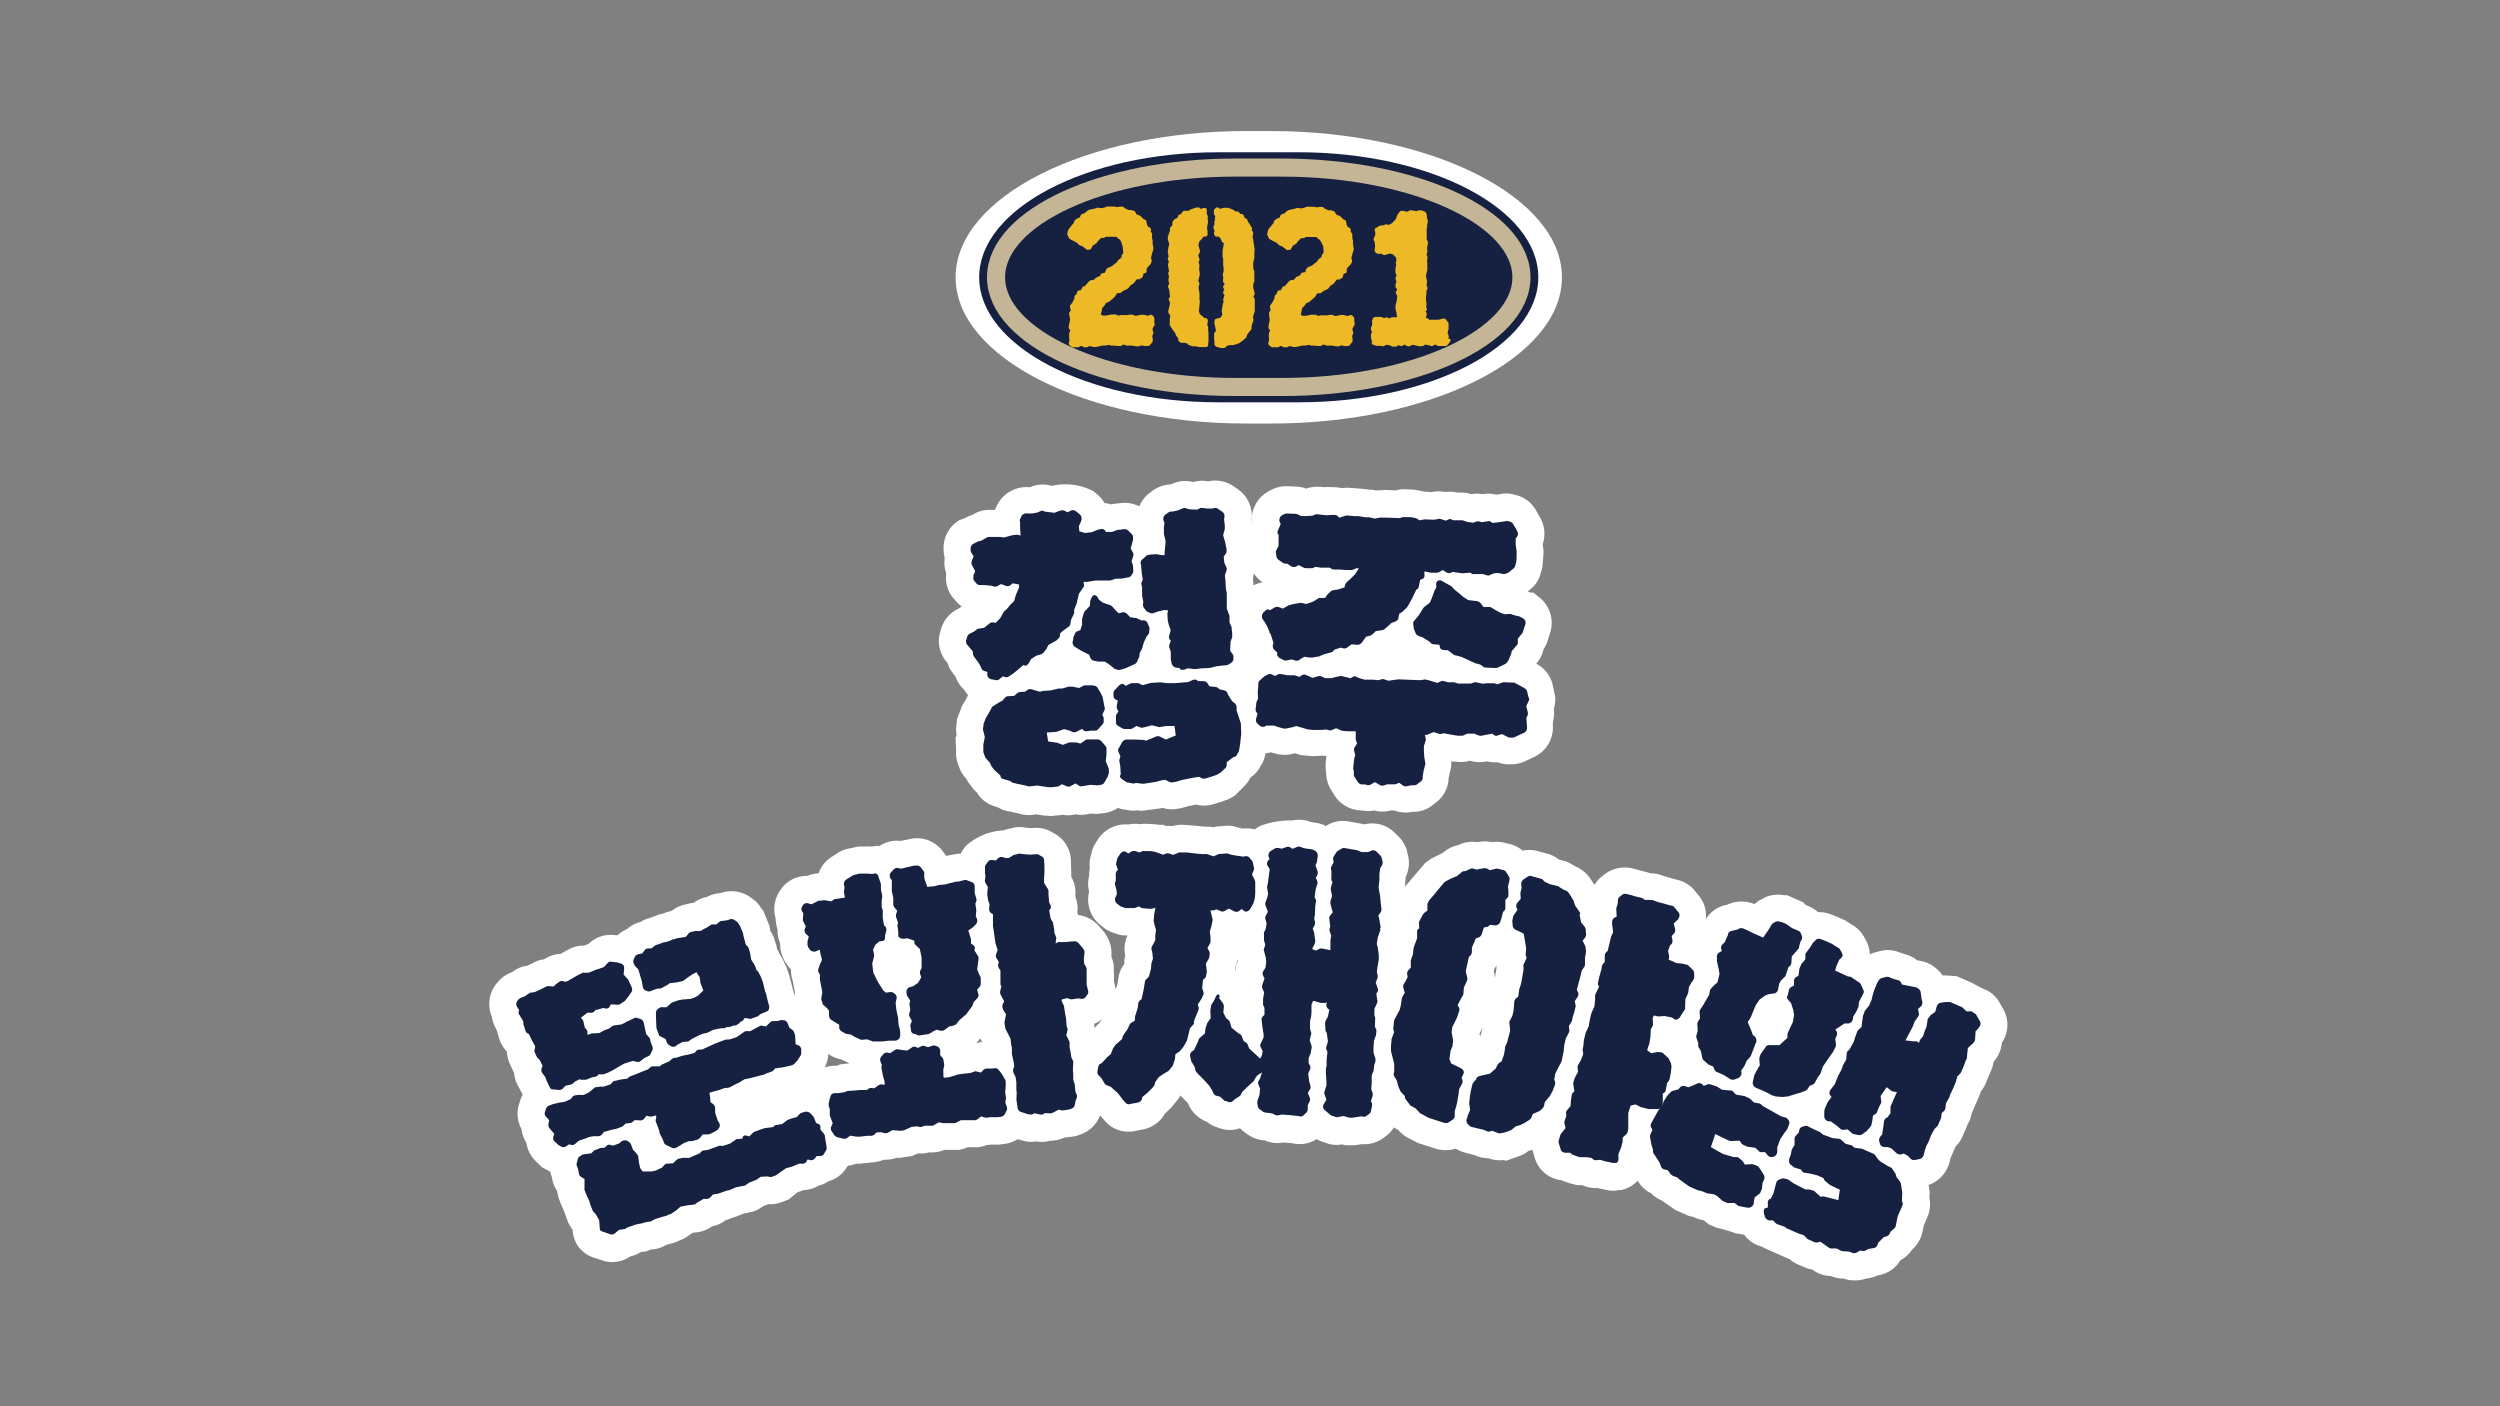 <svg id="Layer_1" data-name="Layer 1" xmlns="http://www.w3.org/2000/svg" viewBox="0 0 414.74 233.29"><rect x="0" y="0" width="414.74" height="233.29" fill="#808080" stroke="none"/><defs><style>.cls-1{fill:#fff;}.cls-2{fill:#162142;}.cls-3{fill:#eeb926;}.cls-4{fill:none;stroke:#c3b595;stroke-miterlimit:10;stroke-width:3px;}</style></defs><path class="cls-1" d="M259.12,46c0,13.35-21.68,24.26-48.19,24.26h-4.22c-26.5,0-48.18-10.91-48.18-24.26s21.68-24.26,48.18-24.26h4.22C237.44,21.77,259.12,32.68,259.12,46Z"/><path class="cls-2" d="M253.18,46c0,10-16.58,18.2-36.85,18.2h-15c-20.27,0-36.85-8.19-36.85-18.2s16.58-18.2,36.85-18.2h15C236.6,27.83,253.18,36,253.18,46Z"/><path class="cls-2" d="M255.2,46c0,11.41-17.85,20.74-39.68,20.74H202.13c-21.83,0-39.69-9.33-39.69-20.74s17.86-20.74,39.69-20.74h13.39C237.35,25.29,255.2,34.62,255.2,46Z"/><path class="cls-3" d="M191.43,54.1l-.22.41,0,.23.1.3a.55.55,0,0,1,0,.33l-.15.38.08.56v.18a.45.45,0,0,1-.1.3l-.36.44a.41.41,0,0,1-.32.17h-.2l-.28,0a.46.46,0,0,1-.2,0l-.33-.12-.53.17-.12,0h-.3s-.05,0-.08,0l-.58-.12-.37,0H187l-.11,0-.52-.18-.3.18a.5.5,0,0,1-.33.07l-.25,0-.78-.07h-.38a.44.44,0,0,1-.15-.05l-.17-.06-.76.11a.34.34,0,0,1-.17,0l-.18,0-.4.08-.73.17c-.05,0-.1,0-.15,0l-.35-.05-.56-.12-.15.1a.38.38,0,0,1-.27.1H180a.43.43,0,0,1-.16,0l-.47-.23-.3.15a.38.38,0,0,1-.18.08l-.58,0H178a.56.56,0,0,1-.26-.1l-.27-.2a.45.45,0,0,1-.15-.48l.12-.46-.07-.25V55.4l0-.13.2-.46,0-.05-.18-.17a.56.56,0,0,1-.1-.33l.08-.49.15-.71-.1-.71-.05-.17a.42.42,0,0,1,.05-.36l.22-.33-.12-.48a.4.4,0,0,1,.05-.36l.1-.15.28-.38.32-.69a.46.46,0,0,1,.13-.48l.2-.15.07-.3a.45.45,0,0,1,.36-.33l.25,0,.25-.46a.46.46,0,0,1,.22-.2l.18,0,.73-.84.1-.07.25-.13a.19.19,0,0,1,.1,0l.35-.05.33-.31.1-.07.6-.26.08-.17a.38.38,0,0,1,.32-.28l.43-.08.13-.43a.38.38,0,0,1,.12-.18l.25-.23a.35.35,0,0,1,.13-.05l.45-.17.4-.31.48-.38.2-.33s.08,0,.1-.08l.43-.33.05-.27c0-.06,0-.06,0-.11l.28-.4-.08-1L186,40.1l-.25-.41-.1,0-.45-.41h-.43l-1.31,0-.3.18a.33.33,0,0,1-.2,0l-.28,0-.55.56-.18.25a.11.11,0,0,1-.07.08l-.25.2-.05,0-.28.18-.25.46a.44.44,0,0,1-.28.23l-.2,0a.34.34,0,0,1-.37-.08l-.26-.2-.52-.38h-.13a.54.54,0,0,1-.3-.15l-.25-.28-.48-.28-.43-.21-.35-.2a.35.35,0,0,1-.15-.18l-.25-.5a.4.4,0,0,1,0-.31l.1-.38a.19.19,0,0,1,.05-.13l.12-.2.45-.56.28-.33.15-.35s.05-.15.1-.18l.3-.23.08-.05.45-.18.1-.28a.46.46,0,0,1,.28-.28l.37-.12.61-.51.2-.08.48-.1.62-.15.15-.08a.74.74,0,0,1,.21,0l.5.08.53-.1.45-.18a.39.39,0,0,1,.15,0l.93,0h.07l.53.1.45-.07h.13l.3,0a.49.49,0,0,1,.28.15l.1.11.68.3.27,0,.15,0,.43.13a.37.37,0,0,1,.23.23l.2.35.37.15a.06.06,0,0,1,.05,0l.23.13.45.45.33.18a.38.38,0,0,1,.2.3l.08.46.2.38.27.15a.38.38,0,0,1,.2.41l-.05.23.23.33a.49.49,0,0,1,0,.2l0,.64.1.25s0,.13,0,.15l0,.51.12.68c0,.05,0,.16,0,.21l-.2.63-.15.59-.05.25.1.23a.47.47,0,0,1,0,.33l-.13.28,0,.1-.45.48-.23.28v.25c0,.28-.07.48-.22.51l-.28.05-.15.51a.35.35,0,0,1-.2.25l-.38.21a.31.31,0,0,1-.2,0h-.2l-.55.71s-.08,0-.11.07l-.42.26-.3.4a.4.4,0,0,1-.13.13l-.28.15-.37.15-.56.41a.23.23,0,0,1-.17,0l-.4.05-.28.46-.05.07-.25.26-.4.33-.23.2-.1.08-.53.23-.2.33a.1.1,0,0,1,0,.07l-.4.38-.13.66s0,0,0,.08l-.08.15,0,.3.07,0,.25.1.46,0,.6-.1.33-.08a.24.24,0,0,1,.12,0l.45,0a.24.24,0,0,1,.13,0l.5.2.33-.1a.22.22,0,0,1,.1,0l.5,0,.55,0,.36-.08s.07,0,.12,0l.25,0,.08,0,.53.21.85-.18h.15l.38,0,.73.18.07-.05a.5.5,0,0,1,.66,0l.17.2a.46.46,0,0,1,.1.25v.36l0,.43A.45.45,0,0,1,191.43,54.1Z"/><path class="cls-3" d="M200,57.58h-.61l-.43,0-.52-.13H198l-.13,0-.65-.21a.37.37,0,0,1-.12-.07L197,57l-.5-.13-.4,0a.28.28,0,0,1-.18,0l-.25-.18a.44.44,0,0,1-.2-.28l0-.25-.43-.61s0-.05,0-.08l-.1-.25-.28-.36-.3-.43-.22-.35a.32.32,0,0,1-.08-.23v-.58l0-.36s0-.05,0-.1l.1-.43-.28-.43a.51.51,0,0,1-.07-.33l.25-1.07.05-.3-.18-.44a.43.43,0,0,1,0-.35l.18-.28L194,48.5v-.33l-.18-.44a.41.41,0,0,1,0-.43l.15-.12-.13-.69v-.13l.1-.45-.12-.43a.3.3,0,0,1,0-.23l.12-.33-.1-.48-.07-.41a.68.68,0,0,1,0-.2l.15-.41-.15-.3a.48.48,0,0,1,0-.38l.1-.16-.13-.76v-.1l0-.18.23-1.09-.23-.68,0-.13v-.25s0-.11,0-.13l.12-.33.23-.63,0-.28a.42.42,0,0,1,.13-.36l.27-.3,0-.46a.48.48,0,0,1,.08-.18l.17-.25a.26.26,0,0,1,.13-.1l.48-.26.1-.28a.37.37,0,0,1,.25-.25l.23-.08.27-.38a.48.48,0,0,1,.2-.15l.18,0,.12,0h.46l.4-.26s0,0,.07,0l.71-.25h.07l.23-.05a.38.38,0,0,1,.38.1l.12.15.45-.13c.25-.07.51,0,.56.1l.05.18a.47.47,0,0,1,0,.18l0,.51.15.28a.43.43,0,0,1,0,.25l0,.38.05.31v.17l-.07.36-.1.68.1.31,0,.12v.44a.5.5,0,0,1,0,.17c-.08.18-.23.31-.38.28l-.28,0-.42.53L199,40l-.2.63.25.89a.45.45,0,0,1,0,.28l-.13.31-.15.28.18.45a.49.49,0,0,1,0,.43l-.12.18.15.51a.47.47,0,0,1,0,.18l-.05.35.05.51.05.43a.55.55,0,0,1,0,.18l-.1.4-.15.56.15.33a.43.43,0,0,1,0,.38l-.07.15,0,.59.13.56v.33l0,.81.05.2a.45.45,0,0,1,0,.18l-.05.51-.1,1,.15.48.45.38.33.3h.12a.4.4,0,0,1,.36.18l0,0a.48.48,0,0,1,.08.28l-.1.71.05.08a.53.53,0,0,1,.1.25v.59l0,.07a.48.48,0,0,1,.05.26l0,.4,0,.59,0,.53-.07.48,0,.13-.05.07C200.3,57.55,200.18,57.58,200,57.58Zm2.46-4.87.32-.48-.1-.56v-.13l.15-.91L203,50l-.05-.08a.46.46,0,0,1,0-.33l.2-.63h0a.51.51,0,0,1-.21-.56l.16-.43-.11-.13a.46.46,0,0,1,0-.48l.18-.31-.18-.17a.43.43,0,0,1-.1-.31l.05-.63-.08-.28v-.18l.13-.46,0-.63-.07-.33,0-.08v-.61l0-.48-.1-.23c0-.05,0-.1,0-.15l0-.66,0-.28.21-1.21-.28-.23a.54.54,0,0,1-.1-.18l-.13-.33-.3-.36-.4,0a.41.41,0,0,1-.33-.25l-.07-.13a.62.62,0,0,1,0-.35l.08-.15-.18-.54a.66.66,0,0,1,0-.28l.18-.4h0a.51.51,0,0,1-.05-.36l.08-.25.07-.69-.22-.35a.49.49,0,0,1,0-.21v-.3a.42.42,0,0,1,.13-.33l.12-.1c.18-.18.38-.23.53-.1l.23.18.65-.18c.05,0,.1,0,.15,0l.45,0a.22.22,0,0,1,.1,0l.43.16.48.2.12.1.15.15.36,0a.41.41,0,0,1,.22.1l.3.31h.13a.42.42,0,0,1,.4.28l.18.4.2.08a.41.41,0,0,1,.22.25l.1.28.36.51.3.53a.54.54,0,0,1,0,.26v.15l.15.25a.47.47,0,0,1,.05.31l-.1.53.1.36.07.55.18,1.12v.13l-.05.38,0,.48,0,.31v.15l-.18.73V44l0,.54.18.43a.53.53,0,0,1,0,.25l0,.18,0,.74,0,.3a.56.56,0,0,1,0,.23l-.18.4,0,.71.1.33.13.51a.45.45,0,0,1-.08.36l-.13.2.23.46a.4.4,0,0,1,0,.2V50l0,.79,0,.68a.26.26,0,0,1,0,.16l-.2.63-.1.43.07.23a.45.45,0,0,1,0,.28l-.25.69-.05.27,0,.33a.43.43,0,0,1-.1.23l-.28.33-.35.48-.13.36c0,.08,0,.13-.1.15l-.37.36-.33.25-.43.31-.07,0-.53.2-.43.1h-.6l-.28.08-.35.3a.53.53,0,0,1-.28.1h-.42l-.66-.17-.25-.13a.51.51,0,0,1-.2-.41v-.43l-.05-.28v-.94a.25.25,0,0,1,.08-.2l.22-.28-.12-.68-.13-.51,0-.08v-.23a.53.53,0,0,1,.05-.2l0-.13a.39.39,0,0,1,.3-.2l.38-.1Z"/><path class="cls-3" d="M224.6,54.1l-.23.41,0,.23.1.3a.48.48,0,0,1,0,.33l-.15.38.07.56v.18a.41.41,0,0,1-.1.3l-.35.44a.43.43,0,0,1-.33.17h-.2l-.27,0a.53.53,0,0,1-.21,0l-.32-.12-.53.17-.12,0h-.31l-.07,0-.58-.12-.38,0h-.45l-.1,0-.53-.18-.3.18a.49.49,0,0,1-.33.07l-.25,0-.78-.07h-.37a.44.44,0,0,1-.15-.05l-.18-.06-.75.11a.38.38,0,0,1-.18,0l-.17,0-.41.08-.72.17c-.06,0-.11,0-.16,0l-.35-.05-.55-.12-.15.1a.42.42,0,0,1-.28.1h-.35a.44.44,0,0,1-.15,0l-.48-.23-.3.15a.32.32,0,0,1-.17.08l-.58,0h-.33a.53.53,0,0,1-.25-.1l-.28-.2a.45.45,0,0,1-.15-.48l.13-.46L210.5,56V55.4l0-.13.2-.46,0-.05-.17-.17a.5.5,0,0,1-.1-.33l.07-.49.15-.71-.1-.71,0-.17a.51.51,0,0,1,0-.36l.23-.33L210.7,51a.47.47,0,0,1,.05-.36l.1-.15.28-.38.33-.69a.48.48,0,0,1,.12-.48l.2-.15.08-.3a.45.45,0,0,1,.35-.33l.25,0,.25-.46a.44.44,0,0,1,.23-.2l.18,0,.72-.84.1-.07.26-.13a.14.14,0,0,1,.1,0l.35-.05L215,46l.1-.07.6-.26.07-.17a.4.4,0,0,1,.33-.28l.43-.08.12-.43a.49.49,0,0,1,.13-.18l.25-.23a.35.35,0,0,1,.13-.05l.45-.17.4-.31.48-.38.2-.33s.07,0,.1-.08l.43-.33.05-.27c0-.06,0-.06.05-.11l.27-.4-.07-1-.35-.73-.26-.41-.1,0-.45-.41h-.43l-1.3,0-.3.18a.34.34,0,0,1-.2,0l-.28,0-.55.56-.18.25a.11.11,0,0,1-.07.08l-.26.2-.05,0-.27.18-.25.46a.44.44,0,0,1-.28.23l-.2,0a.36.36,0,0,1-.38-.08l-.25-.2-.53-.38h-.12a.51.51,0,0,1-.3-.15l-.26-.28-.47-.28-.43-.21-.35-.2a.31.31,0,0,1-.15-.18l-.25-.5a.44.44,0,0,1,0-.31l.1-.38a.25.25,0,0,1,0-.13l.13-.2.45-.56.28-.33.15-.35s0-.15.1-.18l.3-.23.07-.05.46-.18.1-.28a.47.47,0,0,1,.27-.28l.38-.12.6-.51.2-.08.48-.1.63-.15.15-.08a.67.67,0,0,1,.2,0l.5.08.53-.1.45-.18a.39.39,0,0,1,.15,0l.93,0h.08l.53.1.45-.07h.13l.3,0a.43.43,0,0,1,.27.15l.1.11.68.3.28,0,.15,0,.43.13a.38.38,0,0,1,.22.23l.2.35.38.15a.06.06,0,0,1,.05,0l.23.13.45.45.33.18a.4.4,0,0,1,.2.3l.07.46.2.38.28.15a.38.38,0,0,1,.2.41l0,.23.23.33a.73.73,0,0,1,.05.2l0,.64.1.25s0,.13,0,.15l0,.51.13.68a.74.74,0,0,1,0,.21l-.2.63-.15.59-.05.25.1.23a.54.54,0,0,1,0,.33l-.12.28-.05.1-.46.48-.22.28v.25c0,.28-.08.48-.23.51l-.28.05-.15.51a.32.32,0,0,1-.2.25l-.37.21a.31.31,0,0,1-.2,0h-.21l-.55.71s-.07,0-.1.07l-.43.26-.3.4a.3.3,0,0,1-.12.13l-.28.15-.38.15-.55.41a.25.25,0,0,1-.18,0l-.4.05-.27.46-.05.07-.26.26-.4.33-.22.2-.1.08-.53.23-.2.33s0,0-.05.07l-.4.38-.13.66s0,0,0,.08l-.07.15,0,.3s.05,0,.08,0l.25.1.45,0,.61-.1.32-.08a.28.28,0,0,1,.13,0l.45,0a.24.24,0,0,1,.13,0l.5.2.33-.1.1,0,.5,0,.55,0,.35-.08c.05,0,.08,0,.13,0l.25,0,.07,0,.53.21.86-.18h.15l.37,0,.73.18.08-.05a.49.49,0,0,1,.65,0l.18.2a.46.46,0,0,1,.1.25v.36l.05.43A.45.45,0,0,1,224.6,54.1Z"/><path class="cls-3" d="M240.63,56.29a.51.51,0,0,1,0,.22l-.15.31-.37.43a.5.5,0,0,1-.31.15l-.37,0-.4,0-.21,0a.34.34,0,0,1-.22,0l-.55-.25-.28.18a.45.45,0,0,1-.43.05l-.2-.08-.73-.15-.12.13a.4.4,0,0,1-.25.12l-.43.05h-.15l-.5-.12-.58-.13-.46.2a.23.23,0,0,1-.15.05h-.15a.33.33,0,0,1-.22-.05l-.43-.25-.18.15a.42.42,0,0,1-.42.08l-.4-.1-.18.12a.57.57,0,0,1-.25.1h-.38a.37.37,0,0,1-.17,0l-.53-.25-.5-.05-.31.18a.36.36,0,0,1-.35.05l-.25-.05-.53,0s-.1,0-.12,0l-.28-.1-.1,0c-.3-.1-.53-.28-.48-.38l.1-.21-.2-.6v-.46a.46.46,0,0,1,0-.2l.17-.28-.17-.49a.47.47,0,0,1,0-.33l.15-.25.07-.58a.46.46,0,0,1,0-.41l.08-.2a.48.48,0,0,1,.43-.31l.77,0a.49.49,0,0,1,.21,0l.45.18.35-.08a.34.34,0,0,1,.33.05l.12.1.55-.2a.2.2,0,0,1,.11,0l.42,0h.28l-.08-.53v-.25l-.17-.56s0,0,0-.08l0-.45v-.13l.15-.53.07-.39.08-.6-.2-.33a.5.5,0,0,1,0-.46l.2-.28-.2-.25a.33.33,0,0,1-.1-.23l0-.31a.47.47,0,0,1,.05-.25l.1-.13-.13-.63a.61.61,0,0,1,0-.23l.15-.3-.18-.51s0-.05,0-.1v-.61l.12-.48-.05-.28a.44.44,0,0,1,0-.26l.07-.1v-.58l-.52-.56-.51-.18-.8.23a.36.36,0,0,1-.33,0l-.25-.18-.48,0a.36.36,0,0,1-.22,0l-.25-.16a.47.47,0,0,1-.23-.38l0-.2.08-.53-.1-.76-.11-.16a.41.41,0,0,1,0-.38l.23-.55v-.54a.42.42,0,0,1,.08-.61l.37-.2.23-.15a.49.49,0,0,1,.25-.08h.38l.32-.15a.46.46,0,0,1,.36,0l.22.08.58-.33.3-.3.33-.38.2-.54.2-.38.08-.1.2-.2a.5.5,0,0,1,.4-.13l.5.1.38.05.27-.17a.49.49,0,0,1,.28-.06l.48.06a.1.1,0,0,1,.07,0l.28.1.45-.15,0,0,.28,0a.27.27,0,0,1,.2,0l.45.18a.35.35,0,0,1,.23.17l.1.18a.67.67,0,0,1,.07.18l0,.33.17.66a.31.31,0,0,1,0,.23l-.1.38v.3s0,0,0,.08l-.08.38,0,.46v.73l0,.51.21.48a.9.9,0,0,1,0,.23l-.05.28s0,0,0,.08l-.1.25.05.68a.62.62,0,0,1,0,.18l-.13.36.15.4a.47.47,0,0,1,0,.26l-.08.4.05.31,0,.48v.76l-.07.25-.15.59.07.53.1.41v.17l-.07.54.12.33a.35.35,0,0,1,0,.35l-.1.13-.05.56-.07.66,0,.43.1.56v.17l-.07.39,0,.1c.15.2.18.43.07.5l-.17.16.17.28a.4.4,0,0,1,0,.35l-.12.48h.07a.48.48,0,0,1,.31.1l.2.18.75,0,.53,0h.25l.75-.2s.1,0,.13,0h.05a.36.36,0,0,1,.3.18l.33.43a.45.45,0,0,1,.1.28v.28l0,.4v.13l-.12.53-.05.15.15.38c0,.08.07.13.05.23l-.05.33Z"/><path class="cls-4" d="M252.4,46c0,10-17.85,18.2-39.68,18.2h-7.79c-21.83,0-39.69-8.19-39.69-18.2s17.86-18.2,39.69-18.2h7.79C234.55,27.83,252.4,36,252.4,46Z"/><path class="cls-1" d="M174.35,135.37l-1.22-.08-1.22-.19-.43.05a4.85,4.85,0,0,1-2.2-.12l-.36-.1-1.6-.34a4.7,4.7,0,0,1-1.75-.65l-.49-.15a5.08,5.08,0,0,1-3-2.29l-.51-.48-.9-1.21a4.48,4.48,0,0,1-.32-.56l-.15-.17a5,5,0,0,1-1.08-1.82l-.15-.42a5,5,0,0,1-.36-1.67l0-.22,0-1-.1-1.64.16-.19,0-.17-.07-1.14.13-1,0-.42.27-.71.09-.23.5-1.34.46-.76.47-.87.08-.17a5,5,0,0,1-.63-.88,5.3,5.3,0,0,1-1.39-2l-.07-.17-.94-1.3-.21-.51c0-.1-.1-.26-.17-.46l-.49-.62a5.35,5.35,0,0,1-.86-4l.24-.89a5.37,5.37,0,0,1,2.49-3.28l.58-.31.39-.29a5.46,5.46,0,0,1-1.06-1l-.48-.56a5.14,5.14,0,0,1-1.06-3.26l0-.3.05-.34a5.09,5.09,0,0,1-.26-2.54,5.86,5.86,0,0,1-.18-1.1v-.24a5.32,5.32,0,0,1,2.67-5L160,86a5,5,0,0,1,1.12-.5l.8-.42a5.13,5.13,0,0,1,2.64-.48l.5,0,.06-.16.29-.62a5.42,5.42,0,0,1,5.22-3h.26a5.17,5.17,0,0,1,3.56-.22l.09,0a9.86,9.86,0,0,1,6.86.9l.71.58a5.56,5.56,0,0,1,1.14,1.39,5.09,5.09,0,0,1,1.1.21,4.52,4.52,0,0,1,.75-.13l1.09-.12A5.46,5.46,0,0,1,189,84a5.51,5.51,0,0,1,1.59-2.13l.5-.37a5.47,5.47,0,0,1,3.13-1.14l.71-.28a5.37,5.37,0,0,1,3.05-.11,5,5,0,0,1,2.3-.14l.26,0h0a5.37,5.37,0,0,1,4.16.88l.6.41a5.42,5.42,0,0,1,2.35,5v.09l.12,1.53-.15,1,.13.58.18.31.1,1.54a5.08,5.08,0,0,1-.17,1.66,5.12,5.12,0,0,1,0,3l.08,1.18.15,1,0,.78v1.26l.39,1,.07,1.06a4.87,4.87,0,0,1,.32,1.41l.15,1.36-.19,1.74-.07.2a4.77,4.77,0,0,1,.37,1.56l0,.35a5.38,5.38,0,0,1-1.54,4.14l.09.22h0l.07.06a5.39,5.39,0,0,1,1.78,3.67l.43,1.31.24.49.08,1.08.08,2-.27,2.44-.15.81a5,5,0,0,1-.68,1.92l-.14.23a5.05,5.05,0,0,1-1.7,1.91,5.5,5.5,0,0,1-.82,1.23l-.32.32L204.85,132l-1.13.62-1.23.43-1.18.36a5.23,5.23,0,0,1-2.86.07l-1.23.24-1.4.38-.35.05a5.28,5.28,0,0,1-2.59-.12l-.4.08-3.11.41-.68-.09a4.64,4.64,0,0,1-1.85-.09l-.27-.05a4.35,4.35,0,0,1-1.13-.26,5.43,5.43,0,0,1-1.64.74l-.52.11-1.43.15-.79-.06-.78.12a5,5,0,0,1-1.84,0,5.17,5.17,0,0,1-2.18.08,2.7,2.7,0,0,1-.41.06Zm15.46-4.68,0,.09Zm-23.19-3.88-.05.06Zm3.13-.9h.06l-.95-5.92-.72.39-.3.55,0,.36,0,.07.28,1.1-.32,1.54.38.43.24.6.53.49.43.13Zm29.36-7.78.67,5.43,1.53-1.16.09-.84,0-.83-.56-1.7-.36-.54-.27-.06-.23-.2Zm-32,4.37,0,.06Zm-7.3-1.6-.05.06ZM199,104.34l.52.46-.51,1.54.69-.09,0-.71.22-.6-.34-.75V103l-.49-1.32,0-2.57,0-.31-.77,3.29,0,.37.67,1.83Zm-29.4.38,0,0Zm.52-.46-.26.48.22-.13.29-.58Zm.87-1-.3.36.51-.28,0-.19,2.29-2,.25-.53,0-.39.65-1.7v0l.4-1.61.3-.6-.88-4.7.74,0-.23-2-.87-.1.31,5-1.33-.28.78.69-.08,3.47-.76,1.78-.53,1.89Zm27,.16h0v0Zm-3.83-6.73,4.78.44L198.81,96l-.13-1,.13-.4v0l-.37-3.28.39-.59L198.35,89l-.54,0,.08,1.22-.19,2.06-.22,4.38-3.29-.08Zm5.24-.93,0,.07Zm-29.25-6h0Z"/><path class="cls-1" d="M233.17,134.79a5.32,5.32,0,0,1-1.85-.34h-.11l-.51,0a5.1,5.1,0,0,1-2.74,0,5.22,5.22,0,0,1-2,0h0a5.43,5.43,0,0,1-4.53-2.44l-.62-1a5.35,5.35,0,0,1-.8-2.82,5.73,5.73,0,0,1-.09-1.3l0-.31.13-1.14-.55-.08-1.71.08-2-.17-.91-.31-.56.12a4.81,4.81,0,0,1-1.82.1h-.28l-1.39-.37a5.31,5.31,0,0,1-5-1.25l-.32-.3a5.2,5.2,0,0,1-1.67-4.59,5,5,0,0,1-.1-1.28l0-.36.14-1.12a2.91,2.91,0,0,1,0-.31v-.37l.13-.3v-.18l.12-1.6a5.17,5.17,0,0,1,1.65-3.65l1-1a5.31,5.31,0,0,1-.18-1.37l-.13-.3a4.19,4.19,0,0,1-.22-.59l-.13-.31-.51-.81a5.43,5.43,0,0,1,.65-6.68l.28-.28a5.36,5.36,0,0,1,2.91-1.56l-.29-.22a5.46,5.46,0,0,1-1.93-3.09l-.11-.73a5.06,5.06,0,0,1,.14-2.44l.22-.65a5.24,5.24,0,0,1,.17-3,5.41,5.41,0,0,1,3-5.07l.51-.26a5.62,5.62,0,0,1,2.47-.48l1.43.06a5.11,5.11,0,0,1,1.64.34h0a5.34,5.34,0,0,1,2.08-.3l.33,0,.71.08.2-.06,1.58.06a4.33,4.33,0,0,1,1,.15,5.77,5.77,0,0,1,1.12-.07l2.29.17,1.25.16.47,0,.41.1.46,0,1.22-.07,1.76.07a4.59,4.59,0,0,1,1.53-.18l1.48.06,1.84.35,1.11.05h0a5.11,5.11,0,0,1,2.2,0,5,5,0,0,1,2,.09l.66,0h.16a5.4,5.4,0,0,1,1.51.26,5.41,5.41,0,0,1,1.84,0h.06a5.2,5.2,0,0,1,2.26.09l.64-.1a4.6,4.6,0,0,1,2.44.12l.4.1a5.23,5.23,0,0,1,3.12,2.5l.79,1.4a5.41,5.41,0,0,1,.32,4.15l0,.29a4.28,4.28,0,0,1,.12,1.23l-.18,2.34-.39,1.36a5.13,5.13,0,0,1-1.73,2.41l-.3.24.39.19.51,0,1.25,1a5.4,5.4,0,0,1,1.5,5.83l-.32,1a4.51,4.51,0,0,1-.72,1.54,5.14,5.14,0,0,1-1.21,2.42l.23.14a5.33,5.33,0,0,1,2.49,3.37l.43,2,0,.67a4.88,4.88,0,0,1-.24,1.32,5.5,5.5,0,0,1-.15,2.18l0,.62v0a5.42,5.42,0,0,1-3.23,5.24l-1.36.64a5.27,5.27,0,0,1-2.47.52h-.41a5.29,5.29,0,0,1-1.73-.34,5.15,5.15,0,0,1-1.71-.14h-.09a5.38,5.38,0,0,1-2.7-.1l-.15,0a4.72,4.72,0,0,1-1.61.2l-1.4-.11a4.88,4.88,0,0,1-.23,1.78l-.21,1a5.24,5.24,0,0,1-2.14,4.08l-.44.35a5.16,5.16,0,0,1-3.39,1.17l-.31.06A5.45,5.45,0,0,1,233.17,134.79Zm1.6-9.17h0Zm-4.87-.23.76,0,1.08-.42-.05-2,.19-.63-1.28-5-.67.09-.47-.16-.15,4.23v.06l.71,2.25-.66,1,0,.13,0,.11ZM212,119l0,0Zm23.17-1.44-.13.06Zm13.2-11.2h0Zm-1.83-.48.18,0,.19-.22-1-.48-1,0,.65.26Zm-27.36-.75.06,0Zm24-.58.28.09L243,104l-.35,0,.06.22Zm-20-2.25.35,0,.28-.39-.5.16Zm4.11-3.12-.28,1.19.61-.08.34-.31.16-.89,1.83-1.15.39-.67.89-1.87.37-2.11,0-.2-3.26,5.06Zm-.8.75,0,0Zm2.83-9.51,2,.36,0-.37-1.22,0Zm-11-.24.12.06Z"/><path class="cls-1" d="M101.51,209.37a5,5,0,0,1-1.38-.2l-1.43-.48A5,5,0,0,1,95,204l-.13-.13-.59-1-.72-2-.51-1.12-.27-.73a5.33,5.33,0,0,1-.33-1.41,5.23,5.23,0,0,1-.84-2l-.12-.53a6.43,6.43,0,0,1-.22-.71,4.82,4.82,0,0,1-.5-.27l-.8-.42-.43-.4-.32-.33-.12-.11a5.31,5.31,0,0,1-1.78-3.27,5.1,5.1,0,0,1-.8-2.27,5.24,5.24,0,0,1-.37-4.25l.14-.45a4.72,4.72,0,0,1,.43-1L86,180.25a5.57,5.57,0,0,1-.73-2.32l-.1-.11-.11-.3c-.07-.12-.13-.26-.19-.39l-.39-.88a5.48,5.48,0,0,1-.37-1.77h0a5.63,5.63,0,0,1-1.19-1.87l-.34-1.06c0-.16-.09-.32-.13-.46l-.18-.49h0a5.26,5.26,0,0,1-.66-1.89,5.41,5.41,0,0,1,.81-5.61l.44-.48a5.12,5.12,0,0,1,2.06-1.33l0,0,.29-.19a4.69,4.69,0,0,1,2.22-.88l.12-.05,1.49-.72a4.88,4.88,0,0,1,1.22-.3,5.25,5.25,0,0,1,2.71-.9l1.4-.76a5.11,5.11,0,0,1,2.49-.62l.79-.29a5.19,5.19,0,0,1,4.42-1.43l.38,0a5,5,0,0,1,1.54-1,5.18,5.18,0,0,1,2.28-1.2,4.47,4.47,0,0,1,1.32-.59l1.87-.7.24,0,.79-.3,1-.29a5.32,5.32,0,0,1,1.46-.81l.52-.16.57-.13a4.28,4.28,0,0,1,1-.18l.2-.13a5.05,5.05,0,0,1,2-.84,5,5,0,0,1,1.86-.61l.5-.07a5.39,5.39,0,0,1,4.91.73l.24.18a4.84,4.84,0,0,1,1.53,1.62h0l.35.43,1,2.45.17.89a5.25,5.25,0,0,1,.6,1.15l.42,1.32.08.52a4.46,4.46,0,0,1,.51,1l0,0a4.64,4.64,0,0,1,.49.83l.53,1.1.49,1.42.86,3.29a5.35,5.35,0,0,1,3,2.66,5,5,0,0,1,1.21,1.85l.23.6a4.58,4.58,0,0,1,.19.66l.07.25a5.25,5.25,0,0,1,.93,2.72l0,.58a5.32,5.32,0,0,1-.86,3.14l-1.38,2.12-.49.18,0,0a5.36,5.36,0,0,1,3.11,1.65l.28.29a5.06,5.06,0,0,1,1,1.42,4.94,4.94,0,0,1,1.41,2.43,5,5,0,0,1,.49,1l.16.42.43,2.69a5.13,5.13,0,0,1-.46,2.81l-.45.81a5.19,5.19,0,0,1-3.19,2.61,5.57,5.57,0,0,1-1.69.75,5.14,5.14,0,0,1-2.41.72l-1.07.37L130.82,199l-1.18.44a5.06,5.06,0,0,1-2.17.32l-.17.07-.81.33a4.86,4.86,0,0,1-2.32,1l-.71.14-1.37.54-.52.15-1.2.45a5.35,5.35,0,0,1-2.25,1,5.36,5.36,0,0,1-2.53,1l-.68.07-.69.47a5,5,0,0,1-1,.6l-1.3.55-1.43.4a4.79,4.79,0,0,1-1.35.58,4.2,4.2,0,0,1-1,.17l-.12,0-1,.37-.45,0-.42.14a4.8,4.8,0,0,1-1.55.63A5.38,5.38,0,0,1,101.51,209.37Zm.79-10.78.23.25.3.51,1.55-.51-2.26-3-.25-1-.37,0,0,1.62.58,1.27Zm-9.62-10.9h0Zm38.19-.81v0ZM112,180.79l1.53,4.08h.07l-.28-2.71-.34-1.86Zm2.2,3.1v0Zm6.4-21.91.77,2.05.11-.15.67.13-.08-.19-.49-.54-.43-1.13L120.5,161Zm-21.52-1.64v0Zm20.58-1,.5.64-.1-.65-.41-.42-.33-1.11-.19.12Z"/><path class="cls-1" d="M140.16,193.41a5,5,0,0,1-1.26-.16l-1.33-.33a5.09,5.09,0,0,1-1.77-1l-.56-.42-1.11-1.65a5.26,5.26,0,0,1-.67-3.43l-.11-.31-.17-1.17,0-.41-.16-.82-.11-.77.53-2.35a5.22,5.22,0,0,1,5-3.78h.29l.24-.06.49-.19,1.48-.16-.25-.11-1.13-.53-.48-.12a5,5,0,0,1-1.37-.61l-.83-.53a5.39,5.39,0,0,1-1.47-1.59l-.24-.17a5.25,5.25,0,0,1-2-3.15,4.77,4.77,0,0,1-1.08-2l-.22-.73,0-.34a5.13,5.13,0,0,1,0-1.83v-.05l-.35-1.9a5.49,5.49,0,0,1-.3-1.93c-.15-.15-.3-.32-.44-.49l-.57-.81-.14-.28a5.63,5.63,0,0,1-.6-1.83l-.06-.82v-.12a5.34,5.34,0,0,1-.42-2.26,5.61,5.61,0,0,1-.23-1l-.08-.51,0-.35a5.36,5.36,0,0,1,.57-4.35l.24-.36a5.16,5.16,0,0,1,4.46-2.32,4.88,4.88,0,0,1,1.7-.42l.16,0a5.24,5.24,0,0,1,2.19-2.76l.87-.55a5,5,0,0,1,1.71-.76l1.83-.38,1.23,0a4.79,4.79,0,0,1,.94,0l.89-.13.36.08a5.19,5.19,0,0,1,3.57-.88l1.9-.39a5.33,5.33,0,0,1,5.17,2.2l.43.58.06.08,1.62-.3.81-.08a4.7,4.7,0,0,1,.46-.75l.36-.49a10.14,10.14,0,0,1,6.27-2.61,5.25,5.25,0,0,1,.52-.17l1.29-.3a4.9,4.9,0,0,1,1.69,0l.78.08.73,0a5,5,0,0,1,3.18.78l.33.18a5.26,5.26,0,0,1,2.66,4.46l.06,2.23,0,.47.1.18a5,5,0,0,1,.58,2.72v.13l0,.26a5.31,5.31,0,0,1,.32,2.66c.06.12.1.24.15.37a5.46,5.46,0,0,1,3.33,1.72l1.06,1.21.28.48a5.22,5.22,0,0,1,.84,3.15l0,.39a6.09,6.09,0,0,1,.38,1.34l0,.45.06,1.92,0,.48.06.24a5.25,5.25,0,0,1-.49,4l-.53.79a5.22,5.22,0,0,1-2.35,1.89,5.18,5.18,0,0,1,.08,1.33,5.9,5.9,0,0,1,.3,1.19l.2,1.75a5.07,5.07,0,0,1,.46,2.5l0,.82,0,.65v.4l.16.51.13,1a5.16,5.16,0,0,1-.05,3.92,5.34,5.34,0,0,1-3.46,4.24l-.83.3-1.36.2c-.12,0-.33,0-.6.06a5.49,5.49,0,0,1-2.31.51,5.32,5.32,0,0,1-2.32.12,5.24,5.24,0,0,1-1.89-.05L168.8,189a5.15,5.15,0,0,1-2,.74l-.91.14-1.32,0h-.07a5.27,5.27,0,0,1-.77.06,4.9,4.9,0,0,1-2.2.38H161l-.45,0a5.31,5.31,0,0,1-1.54.44l-.48,0-1.4,0-.46,0a5.4,5.4,0,0,1-2.54.41,5.12,5.12,0,0,1-1.83.17l-1,.44-2.22.33-.23-.07a5.47,5.47,0,0,1-2.19.34,5.81,5.81,0,0,1-1.42.39l-2.65.29-.56,0A5.08,5.08,0,0,1,140.16,193.41Zm2-4.87,0,.05,0-.05Zm0,0h0v0Zm0-5.5h0v0Zm9.16-3.64.42,2.92.68-.07h0l.37-.14h.12l-.95-2.95v-.46l-.29.19-.39,0Zm21.92.69.26,0,.14-.07-.09-.29,0-1.39-.07-.84,0-.56-.14-.28-.49-2.86-.55-1,.1.42,0,1,.38,2,.15,1.06,0,.1.28,1.93Zm-10.85-7.55-.46.57a4.54,4.54,0,0,1,1-.27h0l-.29-.55Zm9-3.09.79,1.64.07.74.26-1,0-.31-.07-1-.24-1.41-.71-1.55-.07.15.41.65Zm-29.28-1.21v0Zm0-1.86.92.54-1.46-2.42-.81-1.7.34,1.77,0,.17,1,1.49Zm15.12-2.72-1.41,2.5-.11.08.37-.08.93-.81.28-.39.17-.53Zm13.58.46.64,1.22,1.2-2.54-1.71.79Zm-13.28-2.54.31.92,0-.06-.36-.89.17-1.26-.19-.07ZM170.09,158l.24.39.24-2-.43-1.11.11-.59-.32-.54-.76-4.22,0,3.23.34,2.31.68,2.11Zm-32.14.19,0,.06Zm1.8-4.51.6,2.93,1.28-2.7.53-.45-.07-.34-2,.29Zm16.37,1.95Zm14.26-1.73Zm-17.07-2.06,2.12.73,1.95-1.37v-.09l-.71.06-.78.21-2.51.27Zm15.07-3.25.79.47v.67l.25-.27,0-.4-.76-1.27,0-1-.29.16-.11,1.24v0Zm-15.76-.6h0Z"/><path class="cls-1" d="M224.64,190l-1.43,0-.56-.15a4.87,4.87,0,0,1-2.62-.22l-1.06-.38a3.58,3.58,0,0,1-.55-.28,5.08,5.08,0,0,1-3.94.7l-1.52-.14h0a5.2,5.2,0,0,1-3.17-.36l-.26,0a5.34,5.34,0,0,1-2-.63l-.46-.29-.47-.34a5.15,5.15,0,0,1-.88-.74,5.12,5.12,0,0,1-3.37,0l-.92-.33a5.09,5.09,0,0,1-1.21-.74,5.37,5.37,0,0,1-3-2.76l-.18-.37-1.2-1.22-.11.07-.05.23-1.28,1.59-1.15,1.12a5.34,5.34,0,0,1-3.54,2.59l-1.3.25a5.13,5.13,0,0,1-5.1-1.64l-.52-.59-.7-.91-.24-.22a5.19,5.19,0,0,1-2.44-2.07l-.43-.63a5.31,5.31,0,0,1-1.36-4.57l.17-.88a5.3,5.3,0,0,1,2.17-3.28l.53-.57a4.42,4.42,0,0,1,.54-.88l.15-.22a4.61,4.61,0,0,1,1.16-1.36l.83-1.23.18-.39a4.94,4.94,0,0,1,.74-1.16l.14-.27.15-.52a5.36,5.36,0,0,1,.92-2.59l.23-1.3a4.69,4.69,0,0,1,1-2.4l0-.81.14-.44,0-.17a5.24,5.24,0,0,1,.38-3.31,4.75,4.75,0,0,1-2-.33l-.26-.09a5.18,5.18,0,0,1-1.72-.91l-.45-.35a5.4,5.4,0,0,1-1.95-5.56l-.06-.35a5.51,5.51,0,0,1,.09-2.37v-.38a5.16,5.16,0,0,1,.1-.87,5,5,0,0,1,.17-2.07l.11-.42a5,5,0,0,1,.54-1.41l.4-.63a5.46,5.46,0,0,1,5.15-2.67,5.62,5.62,0,0,1,2-.05,5.21,5.21,0,0,1,1.09-.06l1.48.08.51.08.78,0,.39.21a5.78,5.78,0,0,1,1.1,0,5.32,5.32,0,0,1,1.79-.21l1.89.14,1.64.17.61,0a5.33,5.33,0,0,1,.87.09,4.89,4.89,0,0,1,1.13-.16l.74-.06a4.61,4.61,0,0,1,2.16.27l.52.12.38.06a5.27,5.27,0,0,1,1.9.13,5.14,5.14,0,0,1,.49-.32l.5-.29a14.72,14.72,0,0,1,5.35-.88,5.11,5.11,0,0,1,3,.28l.71.11a4.92,4.92,0,0,1,1.87.61L220,137a5.25,5.25,0,0,1,3.84-.71l1.72.31a5.62,5.62,0,0,1,.78.17,5.27,5.27,0,0,1,5.08,1.42l.7.69a5.26,5.26,0,0,1,1,1.49l.18.38.35,1.44a5.39,5.39,0,0,1-.46,3.31l-.11,1.63.18,1.15.2,1.94a5.3,5.3,0,0,1-.18,2.24l.17.24,0,1.72a5.35,5.35,0,0,1-.08.7v.12l-.07.18a3.41,3.41,0,0,1-.23.68l-.1.31.05.17.21,1.59-.1,1.8-.19,1.08a5.21,5.21,0,0,1,0,2,5.31,5.31,0,0,1,0,2.39,5.21,5.21,0,0,1-.18,2.14l-.18.51a4.91,4.91,0,0,1,.07,1.08v.36a5.43,5.43,0,0,1,.23,1.86l-.09.9c0,.13,0,.25,0,.37v.19l-.1.28c-.06.18-.12.35-.2.53l0,.39.18.65a5.45,5.45,0,0,1-.09,2.72l-.08.26-.07.5a4.58,4.58,0,0,1-.27,1.15v.3l0,.52.06.25a5.62,5.62,0,0,1,0,2.38,4.86,4.86,0,0,1,0,.89v.39l-.26,1.2a5.32,5.32,0,0,1-2.12,3.27l-.38.28a5.3,5.3,0,0,1-3.51,1ZM202.4,175.52l.44.43,1,1.09.05,0-.58-.57-.16-.41-.59-.4-.1-.25Zm-17.28.26.14.05Zm.37-.5h0Zm4.39-.75,0,.05Zm.47-.63-.19.66.35-.24.08-.74Zm.43-.17,0,.05Zm1.93-4L192.6,171l0,0,.07-.12.56-2.45.77-.84.22-.53-.35-.92-.5,2.14-.39.3-.16.53,0,.44Zm-.38.73,0,.06Zm1.86-5.73-.22,1,1.1-1.7.23-2.27-.65,2.46Zm20.32-2.81.08.16-.4,1.16a3.92,3.92,0,0,1,.4-.42l1-.87Zm-9.63-.5,0,0a5.2,5.2,0,0,1,.48-2l-.07-.25s0,0,0-.05a5.41,5.41,0,0,1-.34,1.27l-.07.21v.11Zm-9.16-1.57-.07.22.09-.08Zm0-1.92.05.57.22-.37-.19-.36Zm.63-3.42-.14.94.22-.36Zm-.39-2.27.41,1.49.35-1.15-.2-.92-.32-1.73,0,1.29Zm6.72-4.64h0Zm-10.77-1.28h0Zm-1.83-.53.62.34.83-.23-.47-.16h-.36l-.22-.12Zm12.43.22Zm12.28-5.82a.21.21,0,0,1,0,.06Z"/><path class="cls-1" d="M267.67,197.54a4.5,4.5,0,0,1-1-.1l-1.68-.35a5.29,5.29,0,0,1-2.48-.48h-.88l-1.29-.33-.76-.27a4.66,4.66,0,0,1-.56-.22,5.19,5.19,0,0,1-4.36-3.55l-.46-1.53v0l-.09.06-.53.15a4.76,4.76,0,0,1-1.71.92l-2,.72-.44-.11a5.49,5.49,0,0,1-2-.14l-.53-.16a5.51,5.51,0,0,1-2.09-.44l-.22-.09L243,191.2a5,5,0,0,1-1.51-.65,5.68,5.68,0,0,1-3,.1l-.3-.09-2.93-.93-1.37-.72a5.13,5.13,0,0,1-1.81-1.34l-.09-.1a4.85,4.85,0,0,1-1.84-1.59l-.77-1a7.75,7.75,0,0,1-.4-.72l-.23-.24-.64-1.14-.5-1.27-.17-.52-.25-.46a5.29,5.29,0,0,1-.45-3.33l0-.21-.65-2.62.14-.55,0-.69.29-2,.09-.23a5.18,5.18,0,0,1,0-.88l.26-1.83.13-.57.9-1.66.33-1.77a5.42,5.42,0,0,1,.51-2.79l.14-.29a5.49,5.49,0,0,1,.56-2v-.18l.45-1.58.26-1.56.38-1,0-.26a5.23,5.23,0,0,1,.31-1.67,5,5,0,0,1,.68-2.26l.84-1.51a4.94,4.94,0,0,1,.53-1.43l.12-.47,3.39-4,1-.73,2-1a5.33,5.33,0,0,1,2.46-1.24h0a5.28,5.28,0,0,1,3.19-.51l.72-.1a5.66,5.66,0,0,1,1.74.11,5.12,5.12,0,0,1,2,.07l.94.23a5.13,5.13,0,0,1,2.15,1.1,5.36,5.36,0,0,1,2.42.05l1.62.44a5.17,5.17,0,0,1,2,1l.56.13a5,5,0,0,1,1.72.75l.58.31.31.14.3.18a5.52,5.52,0,0,1,1.75,1.69l.67,1a4.94,4.94,0,0,1,1.3-1.47l.26-.21a5.46,5.46,0,0,1,4.66-1.08l2.6.68.53.16a4.6,4.6,0,0,1,1.81.33l1.1.34,1.55.42a5.22,5.22,0,0,1,2.93,1.93l.59.72a5.22,5.22,0,0,1,.76,5.3l-.06.14a6.28,6.28,0,0,1-.27.59,5.09,5.09,0,0,1-.3,1.57,5,5,0,0,1,1.17.89l1,1a5.58,5.58,0,0,1,1.28,3.43v.08l0,.72a5.08,5.08,0,0,1-.83,2.72l-.2.38-.24,1-.23.49,0,.74a4.87,4.87,0,0,1-1,2.76l-.36.56a5.79,5.79,0,0,1-2.18,2.16,4.31,4.31,0,0,1,.47.84l.19.39a5.11,5.11,0,0,1,.48,1.51l.25,1.08-.13.5,0,1-.31,1.59a5.19,5.19,0,0,1-.56,1.47,5.34,5.34,0,0,1-.46,1.5v.46l-.11.44a5.34,5.34,0,0,1-4.36,4.56l-.35,0-1.06.07-.09.36a5.11,5.11,0,0,1-.91,1.91l-.34,1.42-.09.15a5.08,5.08,0,0,1-3.52,4.86l-.47.15-.43,0A4.91,4.91,0,0,1,267.67,197.54Zm.83-8.92h0Zm-4-.89.22,0v-1l.93-.85v-2l.25-.75-.79.69-.09,1.49-.62.73-.16.45Zm-.53-2.31v0Zm-27.14-.29a.49.49,0,0,0,0,.12ZM248.3,183l.5.19.53-.43,1-.3.42-1,1.38-.65.65-.81.21-.82.26-.16.43-2.29,1.06-2.11.18-.85.08-1,.5-2.05.22-.42-.12-1.11.92-1.47.22-.77-.39-1.4-.37,2.4-.46.33-.1.56-.32,1.31-.18.36.09.92-1,3.49-.18,1.19-1.13,3-.78.48-.28.54-2.43,2.1-.94.22,0,.34Zm1.43.09-.07,0Zm15.92-2.67.37,2.38.11-.35L267.2,178l3.35.84.82-.19v-.12l-3.3-2.5.84-3.43.31-1,.11-2.08.25-.46-.06-1.09,2.29-4.7,3.57.86.23-.5L271.55,162l.81-3.32-.24-1.29.67-1.91-.1-.56-.45.23,0,.25-.66,1.52-.78,3.21.05,1-.79,1-.14.51.54.87-1.31,2.81-.22,2-.64,1.43-.33,1.9-.6,1.28-.11.46-.09,1,.13,1.12-.93,2.42.09.85Zm-14.3,1.52h0Zm-.27-1.83h0Zm-13.83-.38.31.33,0-.16Zm-1.06-1.11.87.91-1.26-3.27.4-3.07.28-.69-.2-1.12.29-2.3.63-1.26-.35-.56-.11.6-.3,1.26-.71,1.31.26,1.11-.72,1.92,0,.37.53,2.05v1.41l.1.15Zm18.46-.51-.06,0Zm-9.21-6.65.09.48.15-.36.25-.93,0-.16-.17.37Zm-9.82-.57V171A.2.2,0,0,0,235.62,170.88Zm21.4-5h0Zm.25-4.82v.16l-.54,3.08-.28.8.35-.53,1.38-5.39.26-.42v-.37l.06-.34h0l-1-2.09.18,1.2-.05.71.41,1.48Zm-19.73,3,.21.75.62-1.2.09-1,.28-.59-.19-.75,0,1-.42.42v.09Zm1.27-1.21h0Zm9-1.77a4.39,4.39,0,0,1,.15,1.13l.05-.15.24-1.35c0-.22,0-.42,0-.61a6.17,6.17,0,0,1-.38.72ZM238.52,160l0,1.19,1.06-4.84-.08.07v.07l-.63,1.67-.1,1.06Zm1.46-5.75.05,1.16.78-1.79Zm16.62-2.38.22.12.6,3.36.61-.77-.32-1.61-.32-.45-.46-1.12Zm-17,2.9v0Zm36.75-.12h0Zm-18.09-.91,0,0Zm10.52-1h0Zm-28.61-.11,0,0Zm1.13-1.25,0,1.23.25-.56.57-.19.63-1.93,1.78-.32.75-.9-.7.12-.41.36-1.56.65Zm2.35-.77h0Z"/><path class="cls-1" d="M307.61,212.41a5.21,5.21,0,0,1-1.78-.31h-.24a4.91,4.91,0,0,1-1.85-.42,5.08,5.08,0,0,1-3.07-1.07l0,0a4.91,4.91,0,0,1-1.33-.38l-1.06-.46a5.29,5.29,0,0,1-1.37-.87l-.29-.12-3.5-1.54a5.18,5.18,0,0,1-.79-.42,5.33,5.33,0,0,1-3-2h-.07l-1.35-.23a25.5,25.5,0,0,0-3.17-.92l-1.26-.55-.87-.7a4.85,4.85,0,0,1-1.37-.39l-.32-.14-.81-.2-2.16-.95-2.23-1.56a5.91,5.91,0,0,1-1.58-1L274,198a5.2,5.2,0,0,1-2.77-3.16l-.68-1a4.62,4.62,0,0,1-.84-2.37l-.19-.72-.18-1a5.17,5.17,0,0,1,.06-2.53,5.29,5.29,0,0,1,.7-3.1l1.3-2.32.45-.64,1-2.19.57-.25.48-.51a5.09,5.09,0,0,1,2.19-1.44l.19-.08a5.64,5.64,0,0,1,1.67-.82,5.1,5.1,0,0,1-.59-2.1l-.19-.72a5.24,5.24,0,0,1,.1-2.49l0-.75,0-.33a5.8,5.8,0,0,1,.35-1.45v-.1l0-.36a5.31,5.31,0,0,1,.44-1.83l.28-.54,1-1.67a5.23,5.23,0,0,1,1.22-2.44l.07-.07-.09-.39a4.86,4.86,0,0,1-.14-1.32v-.39a5.7,5.7,0,0,1,.9-3.1,5.45,5.45,0,0,1,1.13-2.05l0-.05a5.24,5.24,0,0,1,3.92-3.6l.32-.08a5.49,5.49,0,0,1,4.39-.05c.16-.14.3-.24.39-.31l.26-.22,1.25-.66a5.58,5.58,0,0,1,3-.29H296l.47,0,2.7,1.19.35.41.65.28a5.56,5.56,0,0,1,1.44.93,5.13,5.13,0,0,1,1.93.3l.79.29,1.78.78,1.12.72a5.24,5.24,0,0,1,2,2l.15.26a5.83,5.83,0,0,1,.82,2.64l.51-.2.45-.14.49-.13a5.19,5.19,0,0,1,3.37.12l1,.34a5.09,5.09,0,0,1,2,1l.55.11a5,5,0,0,1,2.5,1.14l0,0a5.62,5.62,0,0,1,1.21,1.28l.72,0,1.6.11,2.66,1.17a20,20,0,0,0,2.52,1.26l.2.13a5.12,5.12,0,0,1,1.83,2l.61,1.06a5.31,5.31,0,0,1-.32,5.43v.08a5.36,5.36,0,0,1-1.17,2.83l-.2.26-.2.93-1.13,2.68a5.33,5.33,0,0,1-.75,1.25l-.21.58-1.35,3.1a5.44,5.44,0,0,1-.77,2l0,.11-.78,1.78a4.89,4.89,0,0,1-1.07,1.55l-.12.22-.76,1.78-.21.82a5.47,5.47,0,0,1-3.43,3.62l.18,1.18-.05,1a5.29,5.29,0,0,1-.34,3.16l-.58,1.33-.21,1a5.33,5.33,0,0,1-1.69,3,5.61,5.61,0,0,1-2,1.83,5.2,5.2,0,0,1-3.83,2.51,4.91,4.91,0,0,1-1.83.51A5.26,5.26,0,0,1,307.61,212.41Zm2.24-15.75-.77,5.65,1-1,.24-.09.16-.8.52-1.18.06-1.14-.06-.14-.58-.77,0-.17Zm1.56,4.34h0Zm-33.56-11h0Zm.84-.19.43.09,1.73-5.08-.67.26L280,185l-.35.82-.24.09-.56.83.25.51-.73,1.66Zm-.84-3.3-.07,0Zm1.37-3.53.1.09Zm-4.67-4.84-.07,0Zm27.32-11.86.12.62,2-1.26-1.59-.73-.14.07.05,1.06Zm3.25-3.52v0Zm-15.45-2.14.16,1,.94-.62.46-.18.44-.81-.78-.34.05.18Zm15-2,0,.05Zm-17.18-.51h0Zm5.5-2,.05.06Zm1.9-1.69,0,0Zm5-4.11.05.06Z"/><path class="cls-2" d="M162.47,110.14l-.57-.78-.37-.51a1.54,1.54,0,0,1-.12-.47l0-.28-1-1.19a.84.84,0,0,1-.14-.66l.16-.54a.91.91,0,0,1,.4-.55l.83-.43.32-.26a.56.56,0,0,1,.33-.17l.94-.15.92-.73a.73.73,0,0,1,.51-.17l.53.06.72-.76.56-1a.59.59,0,0,1,.18-.2l.41-.37.62-.75.54-.51.28-1,.54-1.28,0-.48-.05,0L168,96.77l-.36.31a.83.83,0,0,1-.81.1l-.74-.29-.6.32a.73.73,0,0,1-.62.09l-.34-.12-1.16-.12-.71,0a.76.76,0,0,1-.69-.29l-.36-.41a.64.64,0,0,1-.13-.52v-.14l0-.24.3-.69-.55-1.07a.82.82,0,0,1,0-.67l.29-.74-.43-.69a1.22,1.22,0,0,1-.07-.33v-.24a.85.85,0,0,1,.43-.79l.83-.44a.17.17,0,0,1,.14,0l.52-.18.74-.43a.81.81,0,0,1,.47-.12l.82,0,.91,0,.68.1,1.31-.36.62-.09a.58.58,0,0,1,.29,0l.53.11-.08-1.34v-.9a.58.58,0,0,1,0-.48l.21-.45a.87.87,0,0,1,.88-.48l.92,0,.85-.15.51-.23a.58.58,0,0,1,.57,0l.2.08,1.55.19.74-.28.24-.07a.88.88,0,0,1,.67,0l.54.26.37-.17a.81.81,0,0,1,1,0l.61.49a.92.92,0,0,1,.34.84l-.12.44-.34.74.1.86s.1,0,.15,0l.73.24,1.14-.12,1-.4c.1-.05.1-.05.14-.05l.34-.07a.79.79,0,0,1,.73.19l.16.28h1l.94-.35a.33.33,0,0,1,.19,0l.9-.11a.87.87,0,0,1,.69.25l.56.54a.77.77,0,0,1,.23.61l0,.38-.39,1.41.38.7a.83.83,0,0,1,0,.67l-.24.78.17.47a.55.55,0,0,1,.07.28l.05.86a.61.61,0,0,1-.16.44l-.17.3a.78.78,0,0,1-.61.32L186,96l-.86,0-1,.31h-.23l-.25,0-1.19,0-.77,0-1.33.22h-.14l-.48,0,.07.38a.69.69,0,0,1-.07.49L179,98.48l-.23.93-.11.48a.13.13,0,0,0,0,.1l-.46,1.18,0,.48a.4.4,0,0,1-.08.24l-.46,1-.07.53a.73.73,0,0,1-.3.54l-.87.63-.59.52v.19a.71.71,0,0,1-.24.64l-.32.3-.19.11-1.15.65-.3.59s-.09.15-.09.15l-.44.55a1.22,1.22,0,0,1-.42.27l-.7.19-.93.58-.3.55c-.21.39-.53.6-.68.56l-.3-.12-1.09.93-.5.41-.78.53a.71.71,0,0,1-.66.14l-.35-.13-.59.47a.66.66,0,0,1-.66.14l-.63-.11a.84.84,0,0,1-.72-.72l0-.52-.44-.12a.81.81,0,0,1-.55-.49Zm20.78,7.62-.38.79.11.28a.68.68,0,0,1,.12.28l0,.53a.71.71,0,0,1-.21.54l-.67.75a.72.72,0,0,1-.61.28H181l-.62.09a.72.72,0,0,1-.63-.15l-.25-.23-.93.49a.94.94,0,0,1-.71,0l-.45-.22-.88-.23-1.12.4-.19.06-1.57.1.23,1.47,1.36.21s0,0,.09,0l1,.37.88-.35a.75.75,0,0,1,.29-.06l.91,0c.05,0,.1,0,.15,0l.68.2.83-.58a.61.61,0,0,1,.42-.12l1.2,0,.43,0a1.12,1.12,0,0,1,.54.25l.67.77c.16.19.27.42.23.52l0,.19v.77l-.12,1.11.45,1.12s0,.09.06.19l0,.38a.53.53,0,0,1,0,.29l-.2.63a.24.24,0,0,1-.09.15l-.43.75a.79.79,0,0,1-.55.41l-.57.09h-.19l-1-.08-1.42.23a.62.62,0,0,1-.59-.16l-.49-.3-.79.43a.72.72,0,0,1-.76,0l-.69-.3-.46.27a.74.74,0,0,1-.28.12l-.91.1h-.19l-.48,0-1.79-.27-1.24.13s-.14.05-.23,0l-.59-.16-1.41-.29-.43-.12a.26.26,0,0,1-.25-.08l-.4-.26-1-.28c-.25-.08-.44-.16-.5-.35l-.07-.28-1-.9-.42-.55a1.75,1.75,0,0,1-.11-.18l-.17-.42-.72-.82a.47.47,0,0,1-.11-.19l-.22-.61a.75.75,0,0,1-.07-.33l0-1s0-.05,0-.09l.25-1.27-.32-1.27V121l.1-.72c0-.1,0-.1,0-.15l.37-1,.31-.49.56-1,.08-.15a.47.47,0,0,1,.22-.3l1-.64.6-.32.41-.46a.62.62,0,0,1,.55-.27l1-.06.45-.41a1,1,0,0,1,.52-.23l.81-.05.36-.26a.78.78,0,0,1,.71-.14l1.37.4.66-.14,1.15-.07,1.08-.26c.05,0,.09,0,.14-.06l.72,0,1-.3.57,0,.2,0,1,.22.65-.33a.58.58,0,0,1,.37-.12h1.06l.09,0,.39.07a.67.67,0,0,1,.55.4l.43.69.27.56a.45.45,0,0,1,.11.23l.22,1.14.07.42A.77.77,0,0,1,183.25,117.76Zm1.49-6.94-.76-.62-.7-.44-.91,0-.1,0-.77-.14a.83.83,0,0,1-.61-.49l-.22-.52-1.34-.68-.84-.52a.87.87,0,0,1-.54-.93l.11-.58c0-.09,0-.1,0-.14l.25-.6a.72.72,0,0,1,.45-.45l.47-.18.28-.88,0-.81v-.15l.27-.92a.77.77,0,0,1,.17-.35l.86-.91.05-.63a1,1,0,0,1,0-.19l.25-.59a.68.68,0,0,1,.41-.36c.14-.06.39.07.54.3l.27.46.66.49,1.17.4a.84.84,0,0,1,.35.22l.51.59.56.54.52-.13a.86.86,0,0,1,.83.19l.56.59.87.14a.15.15,0,0,1,.15,0l.89.42a.78.78,0,0,1,1,.47l.23.56a.93.93,0,0,1,.07.33l-.06.58a.58.58,0,0,1-.17.39l-.31.4-.42.94-.2.68s0,.1,0,.15l-.47.89L189,109s-.09.1-.08.15l-.3.64a.61.61,0,0,1-.36.35l-.19.11-1.35.61-.84.25a.87.87,0,0,1-.48,0L185,111A.64.64,0,0,1,184.74,110.82ZM205.85,120l.06,1.72v.09l-.06.48-.12,1.21-.18,1a.57.57,0,0,1-.08.24l-.26.45a.66.66,0,0,1-.36.36l-.24.06-1.1.83,0,.38a1,1,0,0,1-.25.64l-.73.67-.13.1-.51.28-.09.05-.66.23-1.18.36a.9.9,0,0,1-.62-.06l-.4-.21-.71.09-2.13.42-1,.3-.52.08a.77.77,0,0,1-.58-.06l-.69-.34-.62.09-.94.25-2,.31-.24,0-1-.13-.33.07a.34.34,0,0,1-.29,0l-.77-.15a.26.26,0,0,1-.25-.08l-.5-.3c-.45-.31-.65-.58-.57-.73l.13-.25-.08-1.34-.14-.75a.77.77,0,0,1,0-.34l.16-.54-.28-.65a.93.93,0,0,1-.08-.62l.13-.15.52-.94a.93.93,0,0,1,.78-.43l.82,0,.67,0,1.25.07a.26.26,0,0,1,.19,0l.2.13,1.12-.45.66-.28a.9.9,0,0,1,.62.06l.94.47,1.64-.68-.2-1.57-1.34,0-1,.16c-.1,0-.19.06-.29,0l-1.11-.27-1.51.38a.58.58,0,0,1-.49-.07l-.58-.2-.6.37a.84.84,0,0,1-.47.13l-.87,0a1.11,1.11,0,0,1-.34-.08l-.69-.39a.73.73,0,0,1-.43-.69l0-.86a.66.66,0,0,1,.11-.44l.31-.45-.22-.41a.88.88,0,0,1-.07-.48l.18-.92L185,116a.76.76,0,0,1-.28-.61l0-.43a.81.81,0,0,1,.26-.54l.49-.51c.36-.41.73-.57.94-.39l.35.26.74-.38a1,1,0,0,1,.38-.07h.86a.74.74,0,0,1,.29.08l.55.26,1.08-.31c.05,0,.09,0,.14-.06l1.57-.1c.05,0,.1,0,.15,0l1.06.13.86,0H195l2.09-.18.75-.33a.92.92,0,0,1,.72,0l.2.18.86,0a.88.88,0,0,1,.74.39l.27.46,1.06.12a.8.8,0,0,1,.45.22l.2.18.68.14a.86.86,0,0,1,.6.45l.12.32.68,1.06.46.36a.89.89,0,0,1,.27.6l0,.58.41,1.22.24.75C205.79,119.86,205.84,119.91,205.85,120Zm-16.4-23.51.13-.34-.16-1-.14-1.53-.05-.09a.78.78,0,0,1,.28-.73l.64-.57a.8.8,0,0,1,.28-.16l.09,0,.19-.06,1-.07s.09-.05.19,0l.73.15h.57l0-.43.15-1.5,0-.47-.26-1.09v-.19l0-1,0-.09.11-.49-.17-.47a.89.89,0,0,1,.32-1l.37-.26c.18-.15.46-.27.56-.23l.19,0,.95-.2.79-.34a.75.75,0,0,1,.57,0l.54.16,1.25.06.46-.22a.66.66,0,0,1,.43-.07l.73.1,1,0a.83.83,0,0,1,.92.09l.65.44a.9.9,0,0,1,.38.79l-.07.48.12,1,0,.38,0,.24-.28,1,.37,1.27.15.85.05.09,0,.48a.68.68,0,0,1-.21.49l-.26.4.1,1,.28.61a.82.82,0,0,1,.09.66l-.28.83.09.72.09,1.52.14.71,0,.62v1.92l.45,1.22,0,.28v.82l.28.6a.43.43,0,0,1,.06.24l.11,1,0,.33,0,.24-.28.79-.06,1.49.37.5a1,1,0,0,1,.17.37l0,.34a.88.88,0,0,1-.43.84l-.37.21a.63.63,0,0,1-.28.12l-1.05.11-.71.09-1,.26-1.57.09-.9.11h-.15l-1.11-.13-.46.18c-.33.11-.67.08-.77,0l-.16-.23-.58-.06a1,1,0,0,1-.72-.72l-.13-.71,0-.2,0-1-.24-.7a.62.62,0,0,1,0-.43l.24-.73-.1-.09a.73.73,0,0,1-.15-.76l.24-.88-.29-.79-.19-.71-.07-1.1c0-.09.05-.1,0-.19l.11-.49-.62-.06-.9.2-.89.3a.65.65,0,0,1-.53,0l-.39-.16a.87.87,0,0,1-.31-.22l-.36-.46a1.16,1.16,0,0,1-.18-.56l.07-.44-.2-1v-.14l0-1.24-.13-.66A.82.82,0,0,1,189.45,96.45Z"/><path class="cls-2" d="M253.67,115.88v.24a.46.46,0,0,1-.1.23l-.37.8.25,1a1,1,0,0,1-.07.62l-.16.32.1,1.4v.09a.93.93,0,0,1-.51,1l-.59.26-.92.44a.91.91,0,0,1-.34.09l-.43,0a.75.75,0,0,1-.33-.06l-1-.52-.63.17a.63.63,0,0,1-.71,0l-.28-.25-1.3.24-.39.08a.92.92,0,0,1-.52,0l-.8-.32-1.15,0-.49.22a1.05,1.05,0,0,1-.39.13l-.66,0-1.19-.19-1.19-.23-.29.08a.7.7,0,0,1-.53,0l-.85-.27-.92.39a.71.71,0,0,1-.34.08h-.19l.12.48a.87.87,0,0,1,0,.48l-.28.9,0,.81.06,1,.15.91a.5.5,0,0,1,0,.38l-.23.86-.18,1v.15a.76.76,0,0,1-.32.75l-.59.46a.75.75,0,0,1-.49.17l-.43,0-.82.16a.72.72,0,0,1-.61-.12l-.65-.45-.34.13a1.12,1.12,0,0,1-.39.13l-1.24,0-.58.17a.68.68,0,0,1-.67-.07l-.8-.47-.63.36a.74.74,0,0,1-.63.12l-.57-.12a.91.91,0,0,1-1-.37l-.54-.83a.85.85,0,0,1-.13-.44l0-.62-.09-.2a.74.74,0,0,1,0-.33l.14-1.34.18-.75-.17-.68a.78.78,0,0,1,.07-.57l.41-.61-.22-.68s0-.09,0-.14l0-.81,0-.43a.44.44,0,0,1-.24,0h-1.2l-.86-.08a.68.68,0,0,1-.23-.11l-.71-.31-.63.26a.74.74,0,0,1-.57.07l-.43-.11-.91.06-1.2,0h-.14l-.86-.08-.14-.06-1.75-.5-.73.22-1,.2c-.1,0-.24,0-.34,0l-1-.28-.61-.22-1.2,0-.1,0a.82.82,0,0,1-1.1,0l-.32-.3a.77.77,0,0,1-.26-.82l.23-.85-.18-.25a.77.77,0,0,1-.13-.48l.14-1.19c0-.1.05-.09.06-.14l.21-.47-.06-1,.09-1v-.43a.73.73,0,0,1,.21-.52l.7-.64.14-.09.49-.27a.76.76,0,0,1,.77,0l.47.21.44-.22a.79.79,0,0,1,.57-.08l1.05.19,1.15,0,.85.27L216,112a.74.74,0,0,1,.72,0l.47.2.52.26,1-.29a.75.75,0,0,1,.57.07l.57.26,1.05,0,.77-.21.63-.12a.42.42,0,0,1,.33,0l1.47.35c.3-.28.64-.41.87-.26l.43.21,1,.28,1.34,0,.95.09.44-.13a.71.71,0,0,1,.53,0l.66.22,1.63-.23,3.59.14.81-.11a.42.42,0,0,1,.34.06l.33.06,1.42.44.63-.27a.69.69,0,0,1,.53,0l.61.16h.86a.75.75,0,0,1,.33.06l.52.16h1.11l1,0,.34-.13a.82.82,0,0,1,.48-.08l1.19.24.48-.08.14,0h1.1a.82.82,0,0,1,.34.06l.28.11.77-.26a.67.67,0,0,1,.29-.08l1.58.06a.56.56,0,0,1,.38.11l.8.41.79.46a.84.84,0,0,1,.36.54l.25,1ZM209.45,102.7a1,1,0,0,1,.19-1.14l.15-.14c.25-.27.49-.36.63-.31l.28.11.69-.4a.91.91,0,0,1,.72-.12l.71.27.78-.45.15-.09.77-.21,1.11-.2c.1,0,.19,0,.29,0l.8.18,1.12-.39.78-.5a.65.65,0,0,1,.44-.12l.76,0,.36-.52.55-.55a1.41,1.41,0,0,1,.48-.22l.77-.11,1.07-.34.11-.48a1.71,1.71,0,0,1,.2-.33l.85-.78.55-.55.66-1-.34-.06-.77.31a.59.59,0,0,1-.29,0l-.86,0-.91-.08h-1a.85.85,0,0,1-.43-.16l-.23-.15h-1.48l-.86-.13-.34.13a.33.33,0,0,1-.19.09l-1.06,0a.77.77,0,0,1-.33-.06l-.89-.46L215,94a.94.94,0,0,1-.86-.08l-.6-.41-.2,0a.9.9,0,0,1-.47-.11l-.75-.51a1,1,0,0,1-.36-.54l-.07-.53a.7.7,0,0,1,0-.43l.42-.84v-1l0-.91H212A.77.77,0,0,1,212,88l.47-1.08-.14-.25a.93.93,0,0,1,.43-1.23l.34-.17a1,1,0,0,1,.44-.08l1.43.05a1,1,0,0,1,.33.11l.57.26h.86l1-.06.54-.22a.9.9,0,0,1,.38,0l1.29.14.52,0,.15-.05.86,0a.75.75,0,0,1,.51.26l.24.2,1.06-.35a1,1,0,0,1,.34,0l1,.09.72,0,1.14.19.67,0,.9.22.86-.16,1,0,2.24.08.63-.16a.28.28,0,0,1,.2,0l1.09,0,.81.17a1.17,1.17,0,0,1,.38.21l.23.15.82-.16,1.62.06.63-.12a.7.7,0,0,1,.43,0l.85.27.44-.17a.5.5,0,0,1,.57,0l.24.11,1.38,0a1,1,0,0,1,.34.06l.61.22,1,.13.34-.13a.88.88,0,0,1,.67-.07l.38.11,1-.15a.64.64,0,0,1,.57.12l.23.15,1-.11,1.25-.19a.31.31,0,0,1,.28,0l.43.11a.79.79,0,0,1,.46.4l.54.89.13.29a.81.81,0,0,1,0,.86l-.25.33,0,1,.15,1.16s.05.09,0,.14l0,1-.07.62-.16.62a.81.81,0,0,1-.26.42l-.79.64-.15.09-.29.13a1.63,1.63,0,0,1-.43.08l-1-.18-.62.07-.64.26a.49.49,0,0,1-.43.08l-.76-.22-1.43,0h-.29L243.9,95l-1.15.1h-.19L241.8,95l-.86-.13-.05.05a.86.86,0,0,1-1,0l-.52-.35-.68.36a.84.84,0,0,1-.29.08l-.86,0h-.19l-.86-.18h-.19l0,.29c.08.48,0,.77-.28.9l-.43.18-.19,1a.81.81,0,0,1-.21.47l-.24.18-.68,1.41-.2.38-.57,1-.15.19-.69.64s0,.09-.1.09l-.44.27-.12.67a.8.8,0,0,1-.5.6l-.68.26-.85.78-.29.23a.7.7,0,0,1-.39.17l-1.06.16-.5.5-.34.23-.78.21-.55.79-.15.19-.2.18a.81.81,0,0,1-.58.17l-.91-.08-.74.54a.71.71,0,0,1-.62.12l-.48-.11-1,.34-.25.28a1.24,1.24,0,0,1-.34.18l-1.11.29-.63.26a.24.24,0,0,1-.15.09l-1.15.2h-.15l-.52,0c-.05,0-.1-.05-.15-.05l-.57-.07-.78.49a.73.73,0,0,1-.72.12l-.57-.17-.87.16a.58.58,0,0,1-.47-.06l-.61-.31a.87.87,0,0,1-.46-.55l0-.38-.51-.5a.84.84,0,0,1-.21-.73l.11-.37-.47-1.46-.19-.2a.49.49,0,0,1,0-.14l-.35-.87-.45-.79Zm41.41-.75.94.27a.18.18,0,0,1,.15,0l.65.32.19.15h.05a.91.91,0,0,1,.2.92l-.21.61-.22.71c0,.09-.1.14-.16.23l-.65.79,0,.53a.61.61,0,0,1-.17.56l-.85,1-.06.38-.42,1s-.05.09-.05.14l-.25.32a.82.82,0,0,1-.3.28l-1.17.57a.86.86,0,0,1-.34.09l-1.77-.07a.55.55,0,0,1-.37-.16l-.52-.35-.61-.17-.1,0-1.12-.52L242.5,109l-.52-.16-.52-.12a.45.45,0,0,1-.28-.11l-1-.75-.38,0c-.48,0-.86-.13-.89-.42l-.13-.48-.95-.08a.74.74,0,0,1-.47-.21l-.19-.2-1.12-.71-.75-.27a.84.84,0,0,1-.46-.45l-.31-.78s0-.1,0-.19l-.08-.48a.74.74,0,0,1,.17-.62l.7-.83.51-.8.31-.51.2-.18.88-.69.32-.75.43-1.18V98l.31-.57v-.23c-.08-.39,0-.72.27-.85h0a.72.72,0,0,1,.76.07l.52.31.84.46.19.15.41.45,1,.81.42.39.88.56,1.24.15c.05,0,.15,0,.19,0l.38.16a.75.75,0,0,1,.28.25l.45.59,1,0a.56.56,0,0,1,.33.11l.66.41.89.46.66.22.91-.06A.44.44,0,0,1,250.86,102Z"/><path class="cls-2" d="M132.92,174.17l0,.48a.85.85,0,0,1-.12.49l-.59.91s-.09,0-.11.1l-.36.37a1.14,1.14,0,0,1-.32.18l-.58.16-1,.21-1.26.18-.24.29a.73.73,0,0,1-.27.2l-1.12.42-.33.17-.13,0-2,.52-1,.21-.8.5-.55.25-1,.53-.21.09-.84.11-.65.25-1,.27-.76.23.1.51.09,1.05.41.29a.92.92,0,0,1,.36.7v.79l.43,1.27.14.24a.86.86,0,0,1,.11.94l-.24.29a.37.37,0,0,1-.18.17l-.86.47-.48.18a.42.42,0,0,1-.19,0h-.78l-.51.63a1.84,1.84,0,0,1-.39.25l-.9.24s-.06,0-.1,0h-.4l-.82.31-.75.48-.58.31a.74.74,0,0,1-.68,0l-.91-.45a.63.63,0,0,1-.38-.35l-.22-.6-.52-1,0-.13-.12-.45-.47-1.25a.84.84,0,0,1-.07-.32l.11-.63-.07-.17-.72.17a.7.7,0,0,1-.29,0l-.55-.14-.4.5a.75.75,0,0,1-.64.28l-.9-.05-.46.37a.38.38,0,0,1-.3.11l-.75.09-.44.41a.66.66,0,0,1-.24.14l-.83.31-.86.18-1.25.36-.33.42a.82.82,0,0,1-.59.28l-.74,0-.7.11-.78.3-1,.33-.59.51a.72.72,0,0,1-.67.2l-.34-.11-.55.35a.79.79,0,0,1-.85,0l-.43-.24s-.08-.07-.09-.11l-.46-.42a.77.77,0,0,1-.26-.84l.15-.5-.41-.44-.46-.56a1.12,1.12,0,0,1-.09-.66l.12-.59-.58-.62a.8.8,0,0,1-.1-.8l.16-.5a.82.82,0,0,1,.46-.47l.69-.26,1-.24.93-.15,1-.44.27-.34a.57.57,0,0,1,.48-.28l.47-.08a.17.17,0,0,1,.14,0l.81,0,.91-.44.82-.71a.64.64,0,0,1,.39-.14l.61-.08a.16.16,0,0,1,.15,0l.41,0,1.18-.39.31-.36a.61.61,0,0,1,.46-.22l1-.23,1-.13.21-.22a1.06,1.06,0,0,1,.33-.18l.9-.34,1.15-.48.82-.31.3-.26a.7.7,0,0,1,.55-.25l1.09,0,.27-.2c.07-.07.07-.07.11-.09l1.27-.57.36-.34a1.09,1.09,0,0,1,.46-.22l.28,0,1-.33,1.1-.22.94-.25.21-.23a.62.62,0,0,1,.57-.31l.53-.05,2.18-1,1.64-.62a.63.63,0,0,1,.23,0l.52-.05,1.1-.36,1.21-.85a.78.78,0,0,1,.64-.14l.41,0,1.51-.82a.62.62,0,0,1,.57-.06l.53.1.65-.64a.7.7,0,0,1,.54-.26l.73,0,.49-.14a.62.62,0,0,1,.35,0l.21,0a.87.87,0,0,1,.63.5l.28.73.4.3a.9.9,0,0,1,.34.36l.22.61c0,.08,0,.14,0,.19l.09,1.29.29.14A.78.78,0,0,1,132.92,174.17Zm3.74,13.88a.8.8,0,0,1,.15.29l.23,1.39.1.65a.66.66,0,0,1-.09.43l-.3.51a.71.71,0,0,1-.71.46h-.54l-.27.34a.85.85,0,0,1-.8.35l-.45-.13-.17.32a.78.78,0,0,1-.79.39l-.45,0-1.15.48-1,.27-.35.23-1.21.85-.16.11-.65.24a.53.53,0,0,1-.39,0l-.37-.06-1.06.05-.52.34s-.07.08-.11.1l-1.32.54-.47.33a.52.52,0,0,1-.33.17l-.78.15-.6.12-1.19.5-.13,0-.66.2-.95.35-.89.14-.42.45a.91.91,0,0,1-.63.29h-.54l-1.09.65a1,1,0,0,1-.53.3l-.9.09-1.29.24-.66.59-.12.09-.55.36s-.07.07-.11.09l-1,.42-.36.08-1.37.42-.62.33c-.07.08-.22.08-.3.11s-.11,0-.15,0l-.78.15-.43.16s-.11,0-.15,0l-.82.17-1.36.46-.16.1a.56.56,0,0,1-.37.19l-.88.14-.64.53a.84.84,0,0,1-.71.22l-.34-.12-.9-.3c-.34-.12-.61-.31-.6-.42l0-.2-.09-1.3-.56-1-.41-.44-.13-.2-.39-1-.15-.54-.52-1.13-.28-.74c0-.08-.08-.21,0-.27v-1.53l-.64-.4a.78.78,0,0,1-.28-.49l-.18-.87-.15-.39a.63.63,0,0,1-.06-.42l.18-.71a.66.66,0,0,1,.32-.46l.36-.23a.37.37,0,0,1,.3-.12l1.26-.18.33-.31a.64.64,0,0,1,.22-.19l1-.39.67-.05.3-.26a.6.6,0,0,1,.72-.17l.38.1,1-.37.38-.3a.9.9,0,0,1,1.05-.09l.27.19a1,1,0,0,1,.29.38l.34.91.23.21c.07.07.13.1.15.14l.4.54a.55.55,0,0,1,.08.36l.14,1,.19.77.4.54,0,0,.19,0,1.31,0,.64-.14,1.09-.51.3-.36a.8.8,0,0,1,.49-.28l1-.06.62-.58a1.06,1.06,0,0,1,.33-.18l.68-.15h.1l1,0,.63-.29,1.07-.45.28-.3a.66.66,0,0,1,.37-.19l.75-.09,1.65-.61s.07-.08.17-.07l.73,0,1.09-.36.94-.65a.42.42,0,0,1,.31-.11l.81-.06c0-.41.31-.61.59-.52l.55.14.65-.64a.72.72,0,0,1,.24-.14l1.17-.43.53-.16,1.41-.18.05-.12a.65.65,0,0,1,.46-.22l.93-.15.77-.59s.07-.07.11-.09l.56-.21,1-.28.49-.53a.89.89,0,0,1,.33-.18l.58-.17a1,1,0,0,1,.82.24l.41.43a.69.69,0,0,1,.19.23l.39,1c.36.06.68.23.7.57l0,.48ZM86.82,169.9l0-.45-.65-1.08a.66.66,0,0,1-.13-.5l.07-.32-.36-.56a.93.93,0,0,1,.11-1l.28-.3a1,1,0,0,1,.33-.18l.52-.19.87-.58a.43.43,0,0,1,.32-.07l.55-.1.76-.34,1.16-.58a1.19,1.19,0,0,1,.42-.06l.76.06.44-.41.47-.33a.72.72,0,0,1,.8-.1l.12.05.42-.06,1.74-1,.75-.37c.15-.11.27-.06.42-.06l.66,0,1.19-.49.58-.17.78-.29.56-.61a.7.7,0,0,1,.69-.26l.78.1.1,0,.6.16a.85.85,0,0,1,.61.56l0,.34s0,.1,0,.14l-.09.82.6.67a.57.57,0,0,1,.17.18l.5,1.09.07.18a.86.86,0,0,1-.07.86l-.58.81-.41.5a.41.41,0,0,1-.14.15l-.71.46a.7.7,0,0,1-.41.11l-1.15-.06-.14.29a.65.65,0,0,1-.68.41l-.39-.1-1.38.37a.71.71,0,0,1-.73.42l-.56,0-1,.77-.07.08.17.18a1.67,1.67,0,0,1,.25.4l.21,1,.27.34a.8.8,0,0,1,.19.62l0,.3.69-.26a.47.47,0,0,1,.19,0l1.11-.07.77-.44.87-.32.38-.29a.58.58,0,0,1,.37-.19l1.31-.2.66-.34.11-.09.43-.17.75-.37a.69.69,0,0,1,.61-.09l.5.16a.9.9,0,0,1,.58.62l.14.64.26,1.23.54.64a.6.6,0,0,1,.14.39l.07.31.28.74a.86.86,0,0,1,0,.66l-.31.61a.56.56,0,0,1-.32.32l-.79.39-.53.44a.71.71,0,0,1-.53.15L105,176l-.66.2-.84.27-1.9,1.11-.74.37-.74.28-.23,0-.6,0a.72.72,0,0,1-.49.38l-.55.11-1,.39a.87.87,0,0,1-.38,0h-.1a.61.61,0,0,1-.4,0l-.22-.06-.79.39-.32.32a.87.87,0,0,1-.33.17l-.91.2-.42.45a.86.86,0,0,1-.65.24l-1-.1-.16,0a.65.65,0,0,1-.39-.39l-.48-1-.24-.65-.51-.69a.87.87,0,0,1-.09-.76l.15-.4-.44-.92-.43-.48s-.06,0-.09-.11l-.31-.67a.8.8,0,0,1-.07-.47l.12-.59-.47-.86-.61-1.24h-.11a.91.91,0,0,1-.42-.48l-.28-.88A.85.85,0,0,1,86.82,169.9Zm22.67,2c-.12,0-.18-.22-.25-.39l-.35-1c0-.09,0-.15,0-.19l-.07-1.61V168a.83.83,0,0,1,.43-.7l.2-.12a.52.52,0,0,1,.46-.08l.66,0,.78-.69a.8.8,0,0,1,.29-.15l1-.35h.1l.36-.08,1.53-.13.69-.26.49-.29.69-.65a.57.57,0,0,1,.18-.17l-.47-1.25-.14-1-.38-.5-.12-.3-.7.36-.55.36-.93.69-.26.1-.91.19-1.09.12-.42.31-.91.48c-.08,0-.2.13-.3.12l-.49,0-1.13.43a.61.61,0,0,1-.44,0l-.22-.06a.9.9,0,0,1-.58-.62l-.16-1-.25-.8-.34-1.15-.47-.47s-.07-.07-.11-.15l-.17-.33a.84.84,0,0,1,0-.73l.19-.42a.92.92,0,0,1,.59-.41l.63-.14.37-.49a.74.74,0,0,1,.61-.33l.52,0,.66-.5c.07-.07.17-.06.21-.08l1.17-.43h.1l.68-.16.81-.35.13,0,.62-.19,1.35-.21.4-.49a.9.9,0,0,1,.43-.31l.72-.17a.3.3,0,0,1,.19,0l.7,0,.25-.14a2.63,2.63,0,0,1,.52-.3l.13-.05.72-.47a.64.64,0,0,1,.49-.13h.49l.46-.37a.66.66,0,0,1,.37-.19l1.07-.15.31-.12a.91.91,0,0,1,.82.09l.4.29a.37.37,0,0,1,.17.18l.23.36.1.11.44,1.07.08.21.08.47.37,1.38.25.26a1.18,1.18,0,0,1,.23.35l.23.75.18,1.12.51.84c0,.09.07.08.09.12l.31.82.17.18a.48.48,0,0,1,.18.23l.38.74.32.87.33,1.4.21.56.14.64.31,1.21a.64.64,0,0,1,0,.56l0,.12a.67.67,0,0,1-.37.34l-1.1.46-.14.15a.66.66,0,0,1-.32.22l-1,.37a.85.85,0,0,1-.38,0l-.69-.13-.29.4a.56.56,0,0,1-.42.21,1.13,1.13,0,0,1-.23.29l-.32.21a.73.73,0,0,1-.43.16h-.29l0,0a1,1,0,0,1-.33.17l-.32.07c-.19,0-.28.06-.39,0a.8.8,0,0,1-.42.21l-.58,0-1.19.25-1,.48-.12.05-.56.1-.6.23-1.16.58-.67.45a.39.39,0,0,1-.32.07l-.67.06-1,.53,0,.06a.84.84,0,0,1-1,.08l-.33-.22a.81.81,0,0,1-.29-.38l-.21-.56Z"/><path class="cls-2" d="M166.74,179.1a1,1,0,0,1,.1.37v.7l-.08,1.05.12.83c0,.09.07.13,0,.23l-.11.58.26.76a.85.85,0,0,1-.05.66l-.29.56a.87.87,0,0,1-.6.42l-.51.08-1.32,0-.46.06a.56.56,0,0,1-.38,0l-.64-.19-.64.47a.59.59,0,0,1-.44.16l-.85,0-.56,0h-.9l-.74.39a.73.73,0,0,1-.32.09l-1.21,0-.72,0-.63-.14-.91.51a.74.74,0,0,1-.46.07l-1,0-.44.16a.75.75,0,0,1-.52,0l-.29-.06-.92.09-1.24.56-.55.08c-.05,0-.1,0-.15,0l-1.23-.1-.7.38a.82.82,0,0,1-.65.1l-.58-.15-.75.06-.24.27a.9.9,0,0,1-.57.27l-.61,0-1.34.15-.27,0-.24,0-1.06-.17-.47.35a.74.74,0,0,1-.68.15l-1-.23a.53.53,0,0,1-.25-.15l-.22-.16-.11-.17-.37-.56a.75.75,0,0,1-.06-.7l.25-.6-.48-1.29,0-.28,0-.71-.19-.68,0-.27.14-.68.16-.54a.72.72,0,0,1,.72-.53h.56l1-.15.58-.23.18,0,1-.06.83-.08,1.17,0,.21-.17a.93.93,0,0,1,.59-.18l.39.08.77-.53a.75.75,0,0,1,.54-.13l.44.08,0-.09,0-.47-.29-1-.22-1.2a.67.67,0,0,1,0-.28l.06-.24-.23-.58a.86.86,0,0,1,.11-.82l.29-.32a.76.76,0,0,1,.75-.35l.43.08.77-.49a.7.7,0,0,1,.6-.13l.43.07,1.06.13.72-.48a.64.64,0,0,1,.7-.11l.34.14.62-.28a.72.72,0,0,1,.61,0l.45.17.72-.25a.56.56,0,0,1,.47,0l.2.07a.82.82,0,0,1,.64.85l0,.66.34.37a1.16,1.16,0,0,1,.2.4l.1.69a1,1,0,0,1,0,.38l-.12.44,0,1.18.09.27.79-.07,1-.29.49-.17,1-.14L161,178l.67-.24a.47.47,0,0,1,.37,0l.69.18.41-.44a.85.85,0,0,1,.62-.23l.8,0,.33-.05a.84.84,0,0,1,.85.35l.46.59Zm-33.23-25,.18-.4-.4-.79a1,1,0,0,1-.1-.36l.08-1.05-.18-.26a.78.78,0,0,1,0-.89l.08-.11a.75.75,0,0,1,.93-.37l.54.15,1.14-.59c.08-.06.18,0,.27,0l.56-.08a.46.46,0,0,1,.23,0l1.06.18.26-.18a.91.91,0,0,1,.35-.19l1.66-.25L140,148l.11-.86-.08-.23a.93.93,0,0,1,.36-1l.56-.36.43-.25a.46.46,0,0,1,.22-.13l1-.24.18,0,1.08,0s.14,0,.19,0l.58.06.64-.1a.69.69,0,0,1,.45.5l.42,1.26,0,.23,0,.65.2,1a.74.74,0,0,1,0,.33l-.07.48,0,1.13.18.58,0,.28,0,1,.21,1.15v.05a.79.79,0,0,1,.37.88l-.21.83v.38a.48.48,0,0,1-.45.49l-.51.07-.66.57-.36.76.16.82a.81.81,0,0,1,0,.34l-.3,1.17.17,1.48.61,1.28.32.56.74,1.16.43.36.69-.1a.78.78,0,0,1,.64.19l.16.12a.78.78,0,0,1,.26.85l-.14.64.1,1,.14.68.16.73.08,1.21.18.59.1.64,0,.48a.87.87,0,0,1-.9.93h-.89l-1.25.14-1,0-.43,0a.31.31,0,0,1-.2-.06l-.84-.3-.84.08a.66.66,0,0,1-.34-.09l-.86-.4-.62-.38-.77-.12a.53.53,0,0,1-.25-.1l-.57-.34a.75.75,0,0,1-.36-.56V170l-.77-.46-.58-.38a.83.83,0,0,1-.34-.7v-.76l-.3-.42-.54-.49c-.12-.12-.22-.15-.24-.34l-.18-.58a1,1,0,0,1,0-.38l.15-.87-.4-2.1,0-.14v-.71l-.19-.3a.9.9,0,0,1-.05-.7l.27-.74.32-.71-.23-.86-.16-.82-.62.28a.91.91,0,0,1-1-.27l-.24-.34a1.83,1.83,0,0,1-.16-.45v-.42c0-.09,0-.1,0-.15l.21-.83-.44-.4A.87.87,0,0,1,133.51,154.07Zm17.94,17.36a.71.71,0,0,1-.31-.48l-.1-.69a1.19,1.19,0,0,1,0-.33l.24-.6-.38-.69a.74.74,0,0,1-.07-.46l.18-.69-.13-.87c0-.1,0-.15,0-.2l.12-.48-.43-.65a.34.34,0,0,1-.12-.21l-.05-.33a.86.86,0,0,1,.46-1l.64-.18.81-.55.52-.92-.16-.49a.85.85,0,0,1,0-.61l.22-.41,0-1.79-.3-1.41-.65-.61a.63.63,0,0,1-.26-.48l0-.28-1.14-.39-.42.06c-.55.08-1.1-.17-1.1-.5v-.66l-.13-.92v-.23l.1-.3-.34-1a1.59,1.59,0,0,1,0-.43l.2-.59-.46-.54a1,1,0,0,1-.2-.44V148.9l-.24-1,0-.14v-.61l0-1.13-.23-.29a.89.89,0,0,1,.13-1.06l.4-.43A.78.78,0,0,1,149,144l.49.11.95-.23,1.23-.28.28,0a.84.84,0,0,1,.85.35l.41.55a.65.65,0,0,1,.12.5v.66l.5,1.48,1.21-.13.77-.21.13,0,.89-.08.72-.2,1.14-.27.32,0L160,146a.77.77,0,0,1,.33,0l.8.31a.75.75,0,0,1,.57.67l0,.47,0,.71.28.94a.72.72,0,0,1-.07.53l-.1.3.16,1.06-.09,1,.15.35a.89.89,0,0,1-.14,1l-.36.38c-.05,0-.08.11-.13.12l-.76.53.35,1.13c0,.09.06.08.07.17l.05.94.09,0c.42.27.61.57.53.72l-.09.3.62,1a.86.86,0,0,1,.07.5l-.22,1.68.37.94.13.21a.77.77,0,0,1,.09.32v.89a.73.73,0,0,1-.16.5l-.44.53.19.64a.74.74,0,0,1-.17.77l-.61.66-.19.59-1,1.37c0,.05-.08.1-.12.11l-1.05.91-.51.64a.88.88,0,0,1-.44.25l-.73.15-.8.59a.83.83,0,0,1-.65.1l-.63-.15-.49.22-.6.37a1.06,1.06,0,0,1-.31.14l-1.43.21a.73.73,0,0,1-.54-.16Zm28.35-12.32.06.75.25.39a1.62,1.62,0,0,1,.16.44l0,.94v.7l0,1,.23.95a.77.77,0,0,1-.09.67l-.27.37a.79.79,0,0,1-.8.35l-.48-.07-.92.14a.53.53,0,0,1-.28,0l-.69-.18-.81.22h0l-.07.15.42.93.15,1,.2,1.1.09,1.21v.1a.76.76,0,0,1,.14.63l-.2.83.45.88a.92.92,0,0,1,.1.36l0,.75.15.73.14.92.21.44a.79.79,0,0,1,.11.45l-.06,1.19.06.74v.9l.27.85,0,.23.09.93.14.31a.84.84,0,0,1,.06.75l-.17.4-.11.58a.86.86,0,0,1-.5.73l-.45.16-.92.14a.91.91,0,0,1-.33,0l-.48-.12-1,.52a.83.83,0,0,1-.46.11l-.85-.06-.17.12a.73.73,0,0,1-.69.1l-.93-.19a.71.71,0,0,1-.72.2l-.44-.08-1-.33a.8.8,0,0,1-.57-.66l-.2-1.34.05-1.23-.06-.42,0-1.27-.13-.88-.34-.7a1,1,0,0,1-.07-.51l.19-.59-.09-.65-.3-1.36,0-.14,0-.89-.13-.55-.09-.92-.34-.71-.46-.87c0-.05-.06-.09-.07-.18l-.13-.87a.49.49,0,0,1,0-.24l.25-1.21-.43-.69c0-.05-.05,0-.07-.13l-.1-.37a.83.83,0,0,1,.07-.52l.21-.46-.59-1.13a1,1,0,0,1-.07-.51l.2-.83-.06-.09a.85.85,0,0,1-.09-.31v-1.27l0-.94-.31-.52a1,1,0,0,1-.08-.5l.12-.44-.43-.69a.71.71,0,0,1,0-.61l.23-.69-.35-1.08-.42-2.9,0-.94v-1l-.26-.15a.78.78,0,0,1-.38-.7l.07-.76-.24-.72-.15-1,.11-1.19-.38-.65a.66.66,0,0,1-.11-.41l.09-.72-.07-.46v-1a.67.67,0,0,1,.12-.44l.35-.48a.75.75,0,0,1,.76-.3l.57.06.29-.28a.86.86,0,0,1,.85-.27l.5.16.47,0,.65-.38a.44.44,0,0,1,.17-.12l.87-.22a.54.54,0,0,1,.28,0l.86.1.67.05,1.12-.07a.56.56,0,0,1,.44.12l.46.26a.73.73,0,0,1,.38.7l.05.93v1l-.06.9v.85l.62,1a.63.63,0,0,1,.11.4l0,.48.1,1.3.15.36a.76.76,0,0,1,.06.79l-.2.21.25,1.38.25.43a.55.55,0,0,1,.14.26l.2,1.1a.92.92,0,0,1,0,.33l0,.15.31.8a.36.36,0,0,1,0,.32l-.08.72.44-.21.28,0,.89,0,1-.11.27,0a.88.88,0,0,1,.89.25l.73.83.13.22a.81.81,0,0,1,.17.54Z"/><path class="cls-2" d="M198,169.94l-.6.65-.23,1-.22.86a.33.33,0,0,1-.05.19l-.56,1-.6.75-.74.5-.07.62c0,.1,0,.15,0,.19l-.38,1.1c0,.05-.1.09-.15.19l-.4.51-.2.19-.83.5-.74.5-.6.85-.12.52-.25.33-.89.89-.89.74v.14a.88.88,0,0,1-.7.75l-1.3.24a.65.65,0,0,1-.76-.22l-.33-.34-.83-1.09-.28-.3-1-.89-.66-.27a.73.73,0,0,1-.38-.3l-.45-.78-.51-.55a.77.77,0,0,1-.22-.68l.12-.67a.91.91,0,0,1,.3-.56l.25-.09,1-1.07.54-.47.31-.76s0-.09,0-.09l.46-.66c0-.05.1-.14.15-.14l.94-.83.11-.38c0-.1.05-.1.05-.15l.76-1.13.36-.75c0-.15.2-.24.3-.33l.54-.32.07-.81c0-.05.05-.1.06-.15l.37-1.19.07-.62a.91.91,0,0,1,.26-.57l.3-.23.22-1,.17-.81.18-1.15a.67.67,0,0,1,.26-.38l.39-.42.33-1.24L191,160v-.15l.27-.81-.11-1.06-.13-.48a.79.79,0,0,1,.12-.57l.51-.95,0-.86.12-.82-.26-.92-.12-.53c0-.1-.05-.2,0-.24l.07-.91.18-.91v-.19l-.63.17c-.09,0-.19,0-.24,0l-1.15-.09-.24-.05-.47-.26-.68.27-.24,0-1.11,0a.4.4,0,0,1-.24,0l-.57-.21a.43.43,0,0,1-.23-.1l-.52-.4a.86.86,0,0,1-.3-1l.26-.62-.08-.72-.21-.73a.87.87,0,0,1,0-.53l.1-.19,0-1.15a.89.89,0,0,1,.16-.48l.2-.23-.27-.73a.63.63,0,0,1,0-.43l.16-.67a.92.92,0,0,1,.11-.24l.25-.37c.26-.48.74-.7,1-.55l.52.31.29-.23a1,1,0,0,1,.87-.17l.62.22.58-.23a.8.8,0,0,1,.34,0l.92,0,.76.12s.09.05.14.05l1.19.43.49-.18a.82.82,0,0,1,.58,0l.61.21,1-.4a.79.79,0,0,1,.34,0l1,0,.43.06,1.1.13.91.08.72,0a.61.61,0,0,1,.29.05l.9.32.93-.4s.19,0,.24,0l.86-.07c.1,0,.2,0,.29,0l.67.21.67.12,1.24.19.15,0a.8.8,0,0,1,1,.27l.32.39c.1.15.19.25.18.39l.17.83a.73.73,0,0,1-.06.43l-.27.66.32.64c0,.09.09.1.09.14l.13.44,0,1.1,0,.82-.08.87s-.05.09-.05.14l-.17.62c0,.05-.05.09-.1.19l-.41.71c-.25.42-.74.6-1,.4l-.47-.36-.3.28a.88.88,0,0,1-1,.07l-.81-.41-.63.36a.67.67,0,0,1-.68.07l-.76-.31-.19.09a1.22,1.22,0,0,1-.78.07l.09.44.25,1a.75.75,0,0,1,0,.29l-.18.91-.27.91.12.87,0,.72a.82.82,0,0,1-.11.43l-.4.66.22.44a.91.91,0,0,1,.14.34l0,.53a1.82,1.82,0,0,1-.11.43l-.51.89.15,1.21v.24l-.11.53a.68.68,0,0,1-.26.47l-.25.23-.14,1.39.18.54a.8.8,0,0,1,0,.57l-.26.57s-.05.05-.05.09l-.61.95.13.34a1,1,0,0,1,0,.53l-.37.9-.31.76-.12.52C198.18,169.7,198.08,169.8,198,169.94Zm31-15.86v.19c0,.1-.05.1-.05.15l-.38,1.09-.17,1.05.21.83,0,.14.12.87,0,.82-.24,1.38-.07.63.13.63a.94.94,0,0,1-.07.52l-.26.62.31.87a.83.83,0,0,1,0,.68l-.2.28.15,1.06a.7.7,0,0,1,0,.43l-.47,1.05,0,1,0,.14a1,1,0,0,1,.13.49l-.05,1.29.23.54a1.18,1.18,0,0,1,0,.43l-.06.53c0,.1-.06.1-.06.14l-.26.72-.08,1.05,0,.91.3,1a1,1,0,0,1,0,.53l-.16.43-.13,1.05a.5.5,0,0,1-.1.24l-.21.52v1.3l-.08,1,.22.63a1,1,0,0,1,0,.53l-.27.81.18.39a1.25,1.25,0,0,1,0,.43l-.17.81a.81.81,0,0,1-.3.52l-.45.32a.67.67,0,0,1-.58.13l-.29-.06-1.45.24h-.48l-1-.28-.92.16a.4.4,0,0,1-.34,0l-.67-.21a.8.8,0,0,1-.28-.16l-.93-.8a.61.61,0,0,1-.23-.39.64.64,0,0,1,.06-.52l.46-.81-.31-.87a.85.85,0,0,1,0-.48l.32-1,0-.58-.09-1.4,0-.82.12-.47,0-1,.14-1.3-.18-.39a.79.79,0,0,1,0-.48l.26-.85-.19-1.41-.14-.24a.36.36,0,0,1-.08-.24l-.06-1.16a1.14,1.14,0,0,1,.11-.43l.36-.66.23-1.15-.1-.05a.86.86,0,0,1-.35-1l.05-.14-.29.08c-.1.05-.14,0-.19,0l-.58,0-1.09-.33-.2.05s0,0,0,.09l-.21.47v1.4l-.08.72-.16.57,0,1.34.17.54a.67.67,0,0,1,0,.43l-.23.91.31.92a1.22,1.22,0,0,1,0,.44l-.11.57s0,.09,0,.14l-.37.9,0,.82.18.34a.8.8,0,0,1,0,.82l-.25.57.15,1.25.21.78a.7.7,0,0,1-.12.67l-.3.52.31.78a.77.77,0,0,1-.07.72l-.26.52,0,.62a.85.85,0,0,1-.27.67l-.39.37a.68.68,0,0,1-.64.22l-.23-.06L214,185l-1.34-.1-.63.13a.78.78,0,0,1-.57-.12l-.43-.2-1.1-.14a.88.88,0,0,1-.34-.1l-.56-.41a.86.86,0,0,1-.37-.54l-.08-.48v-.34l.38-1.14.08-1-.27-.63a.83.83,0,0,1,0-.58L209,179l.37-1.09s0,.05-.1.05l-.64.41-.3.37-.3.52c0,.05,0,.09-.1.14l-1.09,1-.8.79-.1.24a.91.91,0,0,1-.31.42l-.78.51-.25.23a.77.77,0,0,1-.82.21l-.48-.16c-.09,0-.19,0-.28-.15l-.61-.55-.62-.16a.82.82,0,0,1-.51-.45l-.14-.35-.54-.88-1-1.09-.56-.55-.55-.59a.46.46,0,0,1-.14-.25l-.17-.63-.46-.78s-.09-.1-.09-.15l-.17-.73a.88.88,0,0,1,.22-.85l.4-.28.57-1.18.21-.57a1,1,0,0,1,.2-.29l.84-.74.07-.76.27-.81c0-.1.05-.15.11-.24l.5-.7-.06-1.11v-.15l.13-.76a.5.5,0,0,1,.1-.29l.46-.75.16-.38c.1-.29.3-.52.45-.51s.23.15.23.29l-.06.34.64.88a1.05,1.05,0,0,1,.13.54l-.08,1,.45.88.42.35a.7.7,0,0,1,.23.39l.26.87,1.12.9.29.16a.76.76,0,0,1,.32.44l.26.68.38.26a.66.66,0,0,1,.32.39l.22.59,1.08,1,.7.65s0,0,.09,0l.26-.52.12-.67-.32-.63a.73.73,0,0,1,0-.63l.47-1,0-.58-.2-1.26-.11-1a.69.69,0,0,1,.16-.62l.3-.33,0-1.11-.23-.53a.58.58,0,0,1,0-.29l0-.72.18-1.05-.32-.69a1.06,1.06,0,0,1,0-.53l.38-1.09-.27-.54a.82.82,0,0,1,.12-.76l.3-.47.13-.91-.07-.78-.3-1.11a.4.4,0,0,1,0-.34l.21-.66-.21-.78c0-.05,0-.1,0-.15V155a.85.85,0,0,1,0-.33l.26-.48.18-1-.22-.78a.79.79,0,0,1,.12-.57l.31-.57-.4-1.07a1,1,0,0,1,0-.53l.31-.81.12-.57-.16-1v-.24l.11-.43.13-1,.19-1.43-.32-.5a.79.79,0,0,1,0-.86l.3-.33-.14-.29a.91.91,0,0,1,.42-1.09l.54-.32a.84.84,0,0,1,.58-.13l.62.12.64-.22a.81.81,0,0,1,.76,0l.38.25.73-.31a.74.74,0,0,1,.63,0l.57.21,1.29.19a.67.67,0,0,1,.29.1l.28.15a1,1,0,0,1,.4.93l-.12.72c0,.1,0,.09,0,.14l-.26.62.31.83a.9.9,0,0,1,0,.72l-.25.52.18.39a.87.87,0,0,1,.07.62l-.27.86-.18,1.29,0,.1a.85.85,0,0,1,.22.73l-.12.72-.05,1.39-.12.62.13.58a1.13,1.13,0,0,1-.12.67l-.25.43.26.77c0,.05,0,.05,0,.15l.16,1.16a2.2,2.2,0,0,1-.11.48l-.36.7v.2a.27.27,0,0,1,.19.05l.43.16.39-.23a.91.91,0,0,1,.63-.12l1.15.23.19.05,0-.62,0-.87V156l.13-.77-.27-.82a.93.93,0,0,1,0-.34l.11-.38-.15-1.21a.74.74,0,0,1,.12-.57l.45-.56-.22-.78-.17-.68v-.34l.27-.9-.2-1.06v-.34l.27-.91-.18-.34c-.05-.05,0-.19,0-.24l0-1.34a.85.85,0,0,1,0-.68l.36-.61-.07-.68a1,1,0,0,1,.16-.47l.4-.61a.37.37,0,0,1,.2-.19l.59-.36a.79.79,0,0,1,.58-.13l2,.35a.2.2,0,0,1,.14.06l.67.26,1.05,0,.44-.18a.82.82,0,0,1,1,.13l.6.6a1,1,0,0,1,.19.3l.17.67a.94.94,0,0,1-.07.63l-.31.52-.13.95,0,1-.13,1.2.07.53.17.87.07.87.15,1.3a.82.82,0,0,1-.12.58l-.4.56.13.39.28,1.6C228.89,154,228.94,154,228.94,154.08Z"/><path class="cls-2" d="M250.14,148.88l-.4.4v1.23a.86.86,0,0,1-.19.6l-.19.15-.25,1-.18.55a.9.9,0,0,1-1,.7l-.77-.09-.06.08a.72.72,0,0,1-.47.28l-.46.09-.38,1.15a.87.87,0,0,1-.52.51l-.43.15-.66,1.52,0,.74a1,1,0,0,1-.24.59l-.25.19-.54,2.44.23.89c0,.11.06.16.05.21v.2l-.07.28-.5,1.06-.08,1a.88.88,0,0,1-.16.46l-.17.26-.64,1.23.14.23a.87.87,0,0,1,.13.72l-.38,1.14-.77,1.55-.11.86.24,1.3v.24l-.08.53,0,.18-.35.86-.17,1.34.27.71,1.15.57.22.1c.58.24.88.66.68,1.06l-.32.71.07.12a.87.87,0,0,1,0,.84l-.46.87-.11.87-.2,1.24-.17.7-.25.83,0,.74a.81.81,0,0,1-.42.74l-.6.4a1,1,0,0,1-.71.08l-2.57-.82-.17-.09-.83-.45-.13-.08a.74.74,0,0,1-.39-.24l-.67-.71-.74-.42a.43.43,0,0,1-.24-.21l-.6-.79a1.67,1.67,0,0,1-.21-.39v-.25l-.67-.7-.1-.18-.29-.66-.29-1.06-.39-.64a.84.84,0,0,1-.12-.52l.09-.17v-1.44l-.15-.58-.38-1.52a1.31,1.31,0,0,1,0-.2v-.64l.09-1,0-.14.42-1.13-.12-.53a.44.44,0,0,1,0-.25l.11-1.06.06-.24.89-1.66.17-.7.17-1.1.05-.23.44-.79-.24-.84a.87.87,0,0,1,.1-.62l.24-.39.38-.75-.08-.51a.85.85,0,0,1,.21-.64l.39-.4,0-1.15.06-.23.3-.86.1-1,.05-.19.54-1.45,0-1c0-.25.06-.44.17-.51l.19-.15-.05-.85a.59.59,0,0,1,.09-.37l.56-1.06.2-.25.55-.41,0-.93a.59.59,0,0,1,.09-.37l.19-.36c0-.09.07-.08.08-.12l.82-.94.36-.46,1.24-1.48.25-.19.84-.44,1.05-.44.68-.57a.83.83,0,0,1,.45-.24h.25l.83-.39a.81.81,0,0,1,.61,0l.36.13,1.29-.23a1,1,0,0,1,.53.08l.43.25,1-.24a.84.84,0,0,1,.35,0l.93.23a.72.72,0,0,1,.46.36l.39.63a.89.89,0,0,1,.15.63l-.27,1.12.08.67,0,.55A1.18,1.18,0,0,1,250.14,148.88Zm11.2,17.68a1,1,0,0,1,.05.41l-.25,1.07-.18.5-.18.75a.57.57,0,0,1-.11.27l-.4.65.07.7a.76.76,0,0,1-.11.47l-.46.88-.28,1.17-.07.92-.34,1.6-.05.19-.53,1-.49,1-.17.95.09.22a1.13,1.13,0,0,1,.05.61l-.41,1.08-.51.92s-.12.07-.13.12l-.64.78-.15.66a1.33,1.33,0,0,1-.19.35l-.32.31-.19.16-1.16.51-.25.63a.93.93,0,0,1-.33.36l-.87.54-.34.16-.17.11-.85.24-.74.61c-.07.08-.17.06-.23.1l-.81.29c-.05,0-.1,0-.21.05L249,188a1,1,0,0,1-.39,0l-1.13-.42-.22.1a.68.68,0,0,1-.54,0l-.63-.26-2-.47a.75.75,0,0,1-.34-.23l-.2-.19a.86.86,0,0,1-.24-.85l.22-.69.35-.86-.14-1.07a.53.53,0,0,1,0-.15l.12-1.11L244,181l.26-1.08a.94.94,0,0,1,.13-.31l.54-.61c0-.29.3-.42.67-.53l1.57-.36.94-.82.36-.7a.81.81,0,0,1,.27-.28l.35-.21.42-1.14.18-1.14,0-.19L250,173l.53-2-.11-1.17a1,1,0,0,1,0-.38l.47-.92.19-.8.07-.68.07-.92a1.14,1.14,0,0,1,.28-.52l.36-.26.16-1.1,0-.09.33-1,.39-2.23,0-.5a1,1,0,0,1,0-.39l.52-1.11-.14-.48a.44.44,0,0,1,0-.25l.06-.88-.24-1.49-.17-.93-.48-.26-.89-.41a.86.86,0,0,1-.46-.76l-.06-.75.13-.57c0-.09,0-.15.06-.23l.68-1-.13-.28a.88.88,0,0,1,.12-.91l.54-.61-.05-1,.2-.84-.06-.56a.91.91,0,0,1,.34-.81l.71-.47a.7.7,0,0,1,.66-.09l1.53.42a.64.64,0,0,1,.39.24l.23.25.89.42,1.17.28a.57.57,0,0,1,.27.11l.77.49.54.22a1.06,1.06,0,0,1,.37.34l.43.65.42.74a.2.2,0,0,1,0,.11l.27.7.56.78c.14.23.26.36.22.5l-.09.17.25,1.25.61.74.15.38.06.81a.79.79,0,0,1-.14.56l-.43.54.43.89a.36.36,0,0,1,.05.21l.07.51V158l-.16.9,0,1.13a.71.71,0,0,1-.15.41l-.39.6-.22.93-.59,2.23.13.28a.8.8,0,0,1,0,.89l-.47.72Zm15.85,11.38-.2,1a1.13,1.13,0,0,1-.14.36l-.29.38-.19,1a.8.8,0,0,1-.3.62l-.22.1v1.48l-.06.23a.87.87,0,0,1-.65.88l-.61,0h-1l-1.35-.33-.83-.44-.63.14a.36.36,0,0,1-.21.05l-.06.23-.33,1v1.39l0,1.13c0,.09,0,.11,0,.15l-.12.52a.8.8,0,0,1-.3.42l-.51.47v.64l-.26,1.07-.08.13-.36.9,0,.46c.06.56-.08.92-.35,1l-.3,0a.61.61,0,0,1-.26,0l-1.36-.28-.74-.23-.6.05a.69.69,0,0,1-.61-.15l-.2-.19-.81-.15-1.14,0-.28-.06-.86-.31a.45.45,0,0,1-.26-.16l-.25-.21-.73,0a.79.79,0,0,1-.79-.44l-.14-.43-.22-.74a1.1,1.1,0,0,1,0-.44l.25-.83c0-.05.05-.19.1-.22l.78-1-.2-.83a1,1,0,0,1,.05-.39l.29-.82-.06-.36a.74.74,0,0,1,.2-.59l.55-.66.05-.83.14-1a.85.85,0,0,1,.26-.44l.18-.15-.17-1.13a1,1,0,0,1,0-.34l.24-.78.08-.13.46-.88-.08-.71a.69.69,0,0,1,.1-.42l.44-.78.4-1-.1-.82.12-.51.09-1,.29-1.21.52-1.12.09-.57.22-1.13.2-.64.42-.89.12-1.11,0-.73.06-.24.6-1.24-.11-.17a1,1,0,0,1-.06-.56l.22-.94.35-1.25.06-.43a.88.88,0,0,1,.12-.31l.36-.46,0-1a.84.84,0,0,1,.24-.58l.25-.24.56-2.34.34-.76-.17-1.37,0-.3a.89.89,0,0,1,.36-.71l.4-.2-.07-1.35.06-.23.17-.5.05-.63a.73.73,0,0,1,.29-.58l.37-.3a.87.87,0,0,1,.73-.17l.84.2.6.19,1.16.28a.73.73,0,0,1,.26.17l.26.16,1.1,0c.1,0,.18.05.28.07l.81.3.56.13,1.21.34.51.13a.63.63,0,0,1,.42.3l.62.74a.76.76,0,0,1,.15.78l-.11.27a.37.37,0,0,1-.15.21l-.65.63.2.84a.82.82,0,0,1-.15.8l-.4.45.11.57c.07.32,0,.65-.14.76l-.25.24-.31.86.17.93a1.12,1.12,0,0,1-.05.43l0,.14.64.25.57.29,1.11.12.65.16a.51.51,0,0,1,.31.17l.68.66a1,1,0,0,1,.25.6l0,.69a.66.66,0,0,1-.15.41l-.3.42-.43.79-.09.77-.07.28-.41.89-.05,1,0,.59c0,.19-.12.26-.2.39l-.31.47-.24.39c-.27.53-.76.7-1,.54l-.47-.31-1.18-.23-.95.06c-.11,0-.14,0-.19,0l-.65-.16-.2.4.06,1a.62.62,0,0,1-.11.42l-.26.48-.07,1.32-.13.76,0,.14-.35,1.05-.05.19.67.5,1-.19c.06,0,.15,0,.2,0l.43.05a.76.76,0,0,1,.4.2l.72.67c0,.05.17.14.19.24l.3.62a.31.31,0,0,1,.05.2l.07.32s0,.06,0,.15Z"/><path class="cls-2" d="M282.49,166.84l1.05-1.8.12-.63a.63.63,0,0,1,.17-.39l.49-.52.6-.53.34-1.37-.12-.79-.31-1.34a.18.18,0,0,1,0-.11v-.58a.79.79,0,0,1,.39-.77l.42-.24-.1-.36a.82.82,0,0,1,.24-.78l.33-.28.56-1.27c0-.31.18-.55.65-.66l.94-.22.14-.09a.93.93,0,0,1,.86-.05l.79.35.65.33,1.8.8.28-.41.58-.84.56-.91c0-.09.18-.18.27-.25l.35-.21a1.13,1.13,0,0,1,.6-.06l.37.11h.11l.75.33s.07.08.11.1l.8.56,1.06.46a.75.75,0,0,1,.41.39l.12.32a.83.83,0,0,1,0,.78l-.23.42-.18.76a.63.63,0,0,1-.17.39l-.74.84-.3.34-.06,1a.82.82,0,0,1-.27.61l-.23.17-.41,1.29a.88.88,0,0,1-.2.33l-.63.61-.28.51-.19.91a.89.89,0,0,1-.3.56l-.14.09a.5.5,0,0,1-.3.08l-.83.11-.51.19-1,.7-.66,1-.82,2-.48.74.49,1.16.37,1a1,1,0,0,1,.42,1.45l-.29.76-.45,1.17a.68.68,0,0,1-.18.28l-.51.57-.41.92-.54.76,0,.05a.91.91,0,0,1-.52,1.18l-.45.18A1,1,0,0,1,287,179l-1.07-.68-1.1-.48a.78.78,0,0,1-.46-.51l-.14-.38-.8-.35-.83-.73a.93.93,0,0,1-.22-.47l-.2-1-.35-.62a.68.68,0,0,1-.09-.52l0-.19-.3-.87a.83.83,0,0,1,0-.47l.2-.7-.06-1.18a1.46,1.46,0,0,1,.15-.46l.3-.45-.07-1a1.21,1.21,0,0,1,.08-.44Zm9.82,30.24a.53.53,0,0,1-.07.28l-.23.53c0,.09-.19.18-.27.25l-.64.5-.14.68,0,.19a.92.92,0,0,1-.95.85l-.74-.12-.67-.14a.4.4,0,0,1-.31-.13l-.56-.4h-.84a1,1,0,0,1-.34,0l-.75-.33-.16-.12-.67-.61-.62-.38-1-.14a.55.55,0,0,1-.24-.06l-.71-.3-.8-.2-1.37-.6-1.67-1.21-.3-.28-.68-.25a2.07,2.07,0,0,1-.4-.28l-.53-.7-.39-.07a.84.84,0,0,1-.74-.59l-.18-.55-1-1.54c-.09-.15-.14-.17-.12-.32v-.36l-.25-.74-.21-1.2a.56.56,0,0,1,0-.45l.37-.84-.17-.33a.76.76,0,0,1,0-.82l.3-.56.77-1.39.7-1,.39-.88s.06,0,.08-.07l.36-.58.1-.11.49-.52a.79.79,0,0,1,.42-.24l.89-.24.12-.15a.81.81,0,0,1,.91-.39l.59.2.76-.29.65-.29a.77.77,0,0,1,.87.06l.29.29.57-.23a.78.78,0,0,1,.58,0l.87.28.18.07.82.52,1.37.13a.57.57,0,0,1,.52.23l.43.45,1.37.23c.11,0,.13.06.18.08l.61.27.21.14.63.59.78.14a.67.67,0,0,1,.46.25l.27.23,2.95,1.66.7.2a.62.62,0,0,1,.37.21l.14.17a.73.73,0,0,1,.13.79l-.19.55-.12.26-.48.63-.66,1-.29.77L295,190l-.16.24,0,.78a1,1,0,0,1-.53.87l-.13,0a.78.78,0,0,1-.94-.25l-.41-.5h-.58a.52.52,0,0,1-.49-.21l-.56-.51-1.08-.16c-.05,0-.11,0-.16,0l-.66-.29a1.27,1.27,0,0,1-.33-.2l-.39-.54-1.29.06-.19,0-.29-.07-.17-.08-2.08-1-.73,2.15,2,1.15.65.18,1.12.33.32,0a.77.77,0,0,1,.56.15l.54.45.14.16.31.5,1-.07a.49.49,0,0,1,.31,0l.63.22a1.28,1.28,0,0,1,.36.26l.32.46.5.79a1,1,0,0,1,.08.78l-.27.61Zm10.86-21.27-.76,1.13-.36,1.05-.1.23-.34.42-.51.93a.81.81,0,0,1-.44.39l-.44.17-.32.49a.84.84,0,0,1-.35.32l-.82.32-.6.16-1.52.48a.22.22,0,0,1-.17,0l-.66.08a.18.18,0,0,1-.16,0l-.86-.07s-.11,0-.15,0l-.5-.17-.09,0-1.06-.57-1.72-.75a.79.79,0,0,1-.39-.43l-.05-.13a.64.64,0,0,1,0-.43l.21-1,.1-.22.53-1,.3-.45-.07-1a.42.42,0,0,1,0-.25l.14-.46.1-.22.83-1.16c.05-.24.45-.33,1-.29l.2,0,1.07,0,1.32-1.21,0-.56a.53.53,0,0,1,.07-.28l.83-1.79.2-1.17-.15-.85-.35-1.11-.32-.35c-.28-.33-.42-.6-.38-.69l.12-.15.23-1a.79.79,0,0,1,.36-.47l.48-.27,0-.64a.84.84,0,0,1,.33-.75l.4-.19.17-1.24.31-.7c0-.09.09-.07.12-.16l.55-.65v-.69a.65.65,0,0,1,.13-.41l.63-.83.53-.86a.15.15,0,0,1,.09-.07l.26-.25a.76.76,0,0,1,.85-.26l.5.17,1.41.62.45.3.62.37a.62.62,0,0,1,.29.29l.21.36c.24.41.3.76,0,1l-.35.32-.48,1.1-.2.7,2.05.95.39.07a.4.4,0,0,1,.31.13l.93.62.29.18a1.12,1.12,0,0,1,.34.42l.37.84a.58.58,0,0,1,.06.45l-.11.26-.67,1.28-.09.8c0,.11-.08.18-.11.27l-.22.48-.57.95,0,.16a.92.92,0,0,1-.77.92H306l-1.52,1,.19.29a.9.9,0,0,1,0,.8l-.2.44.11.94a.84.84,0,0,1-.08.43l-.41.82Zm11.06,28-.57.48-.16.35a.9.9,0,0,1-.58.48l-.42.13-.94.95-.08.29a.77.77,0,0,1-.72.57l-.79.13-.48.26a.55.55,0,0,1-.41.08l-.49-.06-.63.35a.8.8,0,0,1-.69,0l-.55-.19-1-.06a.74.74,0,0,1-.33-.09l-.72-.37-.76,0a.71.71,0,0,1-.52-.13L302,206l-.41.09a.71.71,0,0,1-.52,0l-1.05-.46c-.05,0-.18-.08-.2-.14l-.59-.58-.88-.28-2-.88-.27-.23-1.18-.41a1.17,1.17,0,0,1-.34-.2l-.43-.45h-.36a.92.92,0,0,1-1-.66l-.1-.36c-.13-.53-.05-1,.19-1l.42-.13v-.69a.79.79,0,0,1,.24-.68l.24-.06.43-.86.34-1.26.13-.52a.87.87,0,0,1,.57-.59l.42-.13a.52.52,0,0,1,.37,0l.43.09.27.11.8.57,1,.53,1,.51H300s.11,0,.15,0l.65.18a.74.74,0,0,1,.29.18l1,.9.09-.07c.14-.1.38,0,.53,0l2.27.58.24-1.74-1.61-.76-.16-.12-.65-.55a.37.37,0,0,1-.14-.16l-.17-.34-1.05-.46-1.29-.3-.69-.1a.77.77,0,0,1-.51-.27l-.19-.29-1-.3a.74.74,0,0,1-.29-.18l-.43-.34a.7.7,0,0,1-.24-.53l0-.27a.82.82,0,0,1,.09-.33l.17-.4.17-.87.1-.22.38-.62,0-1.08a.83.83,0,0,1,.19-.44l.51-.56.09-.44a.8.8,0,0,1,.49-.51l.3-.08a.74.74,0,0,1,.62,0l1,.51,1,.44.54.45.68.24.85.32,1,.11a.72.72,0,0,1,.52.23l.68.61.85.22a.5.5,0,0,1,.33.19l.32.25,1.23.17c.11,0,.13.06.18.08l1.67.73a.62.62,0,0,1,.31.25l.56.76.38.33,1.2.73.4.18a.69.69,0,0,1,.33.3l.45.67.09.15.11.46.6.79c0,.07.13.17.14.27l.12.69.13.89-.06,1.34.07.19a.77.77,0,0,1,0,.63l-.77,1.76-.31,1.54A.74.74,0,0,1,314.23,203.81Zm-10.64-22.15a.8.8,0,0,1,.05-.82l.72-.94.23-.53.33-.85.57-1.06.21-.59,0-.09.58-1,.08-1a.77.77,0,0,1,.19-.44l.25-.21.73-1.3.26-.84.32-.85a.6.6,0,0,1,.16-.25l.56-.54.07-.65.14-1v-.11l.26-.72.1-.22.69-.85.4-.93.16-.71.24-.79.46-1.16.06-.14.34-.53a.85.85,0,0,1,.5-.3l.59-.16a.79.79,0,0,1,.48,0l.89.35.62.16a.73.73,0,0,1,.51.38l.21.36,1.3.26.92.19a.51.51,0,0,1,.35.15l.16.12a.82.82,0,0,1,.35.52l.17,1.28a1,1,0,0,1-.12,1.11l-.49.41.13.64a.81.81,0,0,1-.13.67l-.57.81-.24.67-.08.18-.27.51-.65,1.24-.28.51.05,0,1.19.15h.36a.6.6,0,0,1,.62.27l.25-.57.45-.54.28-.87.3-.7.17-1.09a.51.51,0,0,1,.15-.35l.36-.47c0-.09.09-.07.17-.14l.6-.42.24-.89a.88.88,0,0,1,.7-.64l.72-.1H323l.56,0,1.94.85a.82.82,0,0,1,.22.2l.52.49.52,0a.48.48,0,0,1,.43.08l.45.3a.51.51,0,0,1,.25.27l.54.92a.84.84,0,0,1-.06,1l-.36.47-.27.25-.08,1.38a.78.78,0,0,1-.2.44l-.12.16-.88.82-.15,1.41,0,.23-.29.66-.22.64-.43,1a1,1,0,0,1-.18.29l-.47.47-.31,1.07-.43,1-.48,1-.06.24-.11.27-.5.88-.09.8a.77.77,0,0,1-.27.51l-.35.32-.11.84-.52,1.19a.51.51,0,0,1-.2.23l-.39.41-.57,1.06-.38,1-.06.14-.32.59-.22.64-.22.85a.92.92,0,0,1-.72.68l-.74.15a.77.77,0,0,1-.7-.21l-.43-.45-.71-.41-.32.12a1,1,0,0,1-.87-.17l-.86-.8-.63-.23h-.52a.82.82,0,0,1-.78-.61l-.08-.3a.94.94,0,0,1,.13-.78l.33-.38.19-1.17.13-1a.82.82,0,0,1,.27-.51l.29-.18.51-.67v-1a.61.61,0,0,1,.08-.28l.88-2,.15-.2-.72-.16c-.09,0-.2,0-.27-.11l-.62-.49-.18-.07-.08.17-.88,1.29.1.73a.76.76,0,0,1-.1.59l-.27.51-.29.76a.85.85,0,0,1-.34.43l-.36.21-.11.85-.15.71a1.17,1.17,0,0,1-.2.34l-.53.6a.3.3,0,0,1-.17.14l-.62.46a.91.91,0,0,1-.68.12l-.67-.14a.39.39,0,0,1-.31-.13l-.77-.65-.66.07a.75.75,0,0,1-.55-.18l-.61-.53-1-.72a.85.85,0,0,1-1.05-.73l0-.75s0-.1,0-.15l.08-.43.48-1.1.65-.88Z"/></svg>